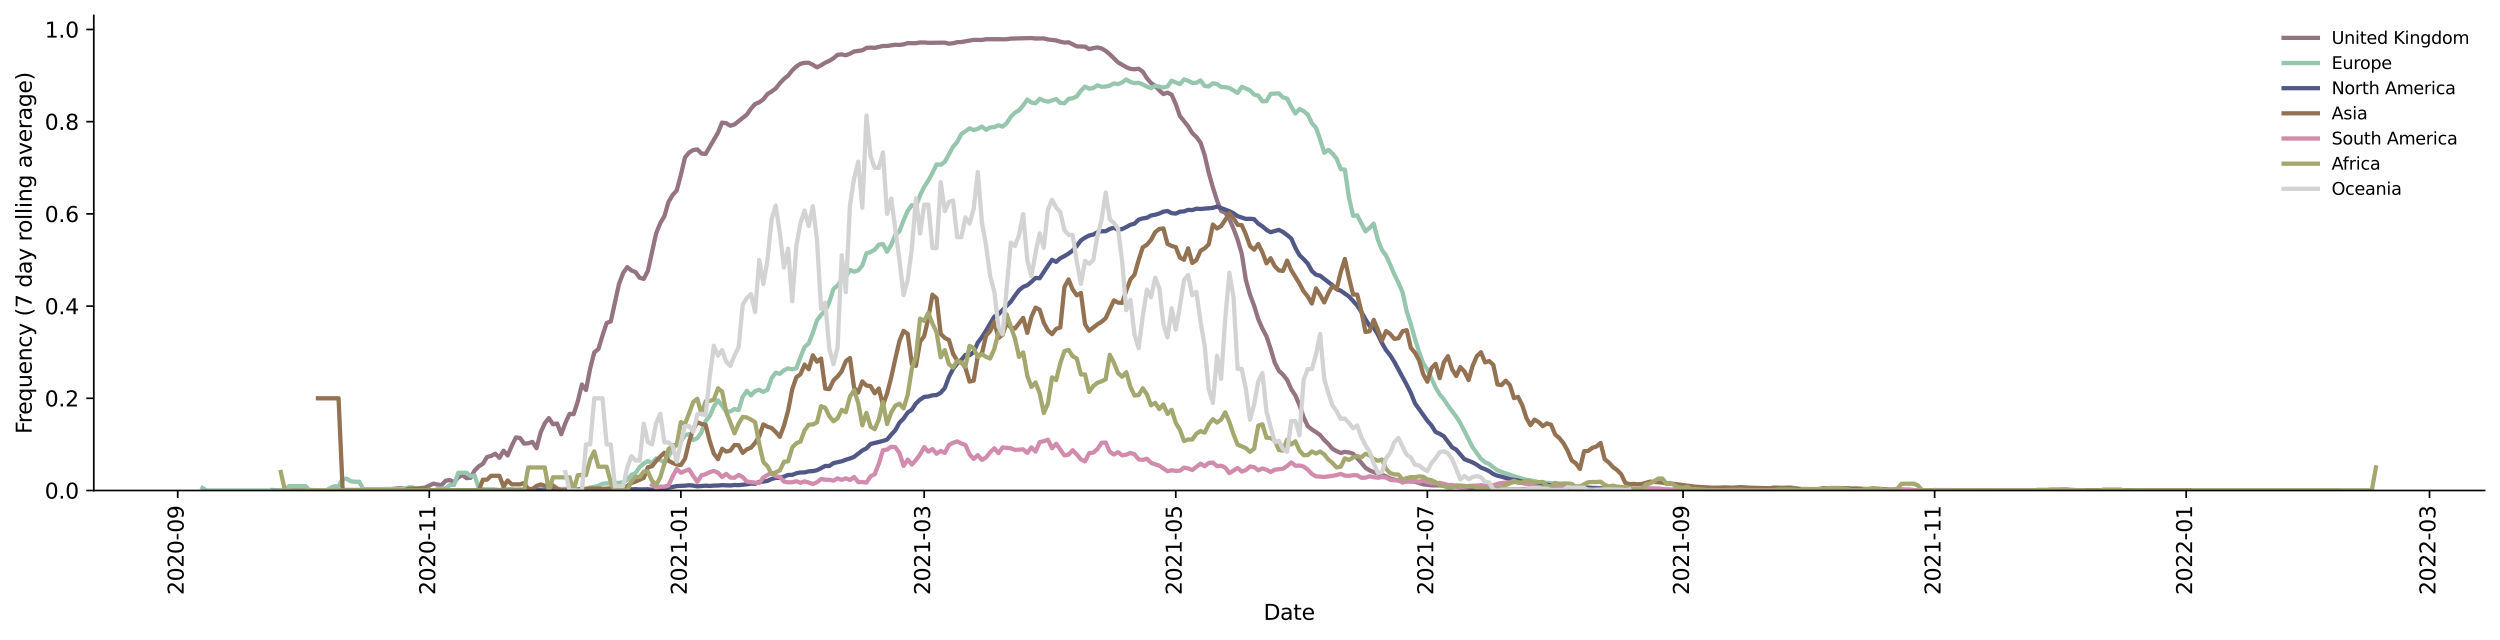 <?xml version="1.0" encoding="utf-8" standalone="no"?>
<!DOCTYPE svg PUBLIC "-//W3C//DTD SVG 1.1//EN"
  "http://www.w3.org/Graphics/SVG/1.1/DTD/svg11.dtd">
<svg xmlns:xlink="http://www.w3.org/1999/xlink" width="1166.981pt" height="298.621pt" viewBox="0 0 1166.981 298.621" xmlns="http://www.w3.org/2000/svg" version="1.1">
 <defs>
  <style type="text/css">*{stroke-linejoin: round; stroke-linecap: butt}</style>
 </defs>
 <g id="figure_1">
  <g id="patch_1">
   <path d="M 0 298.621 
L 1166.981 298.621 
L 1166.981 0 
L 0 0 
z
" style="fill: #ffffff"/>
  </g>
  <g id="axes_1">
   <g id="patch_2">
    <path d="M 43.781 228.96 
L 1159.781 228.96 
L 1159.781 7.2 
L 43.781 7.2 
z
" style="fill: #ffffff"/>
   </g>
   <g id="matplotlib.axis_1">
    <g id="xtick_1">
     <g id="line2d_1">
      <defs>
       <path id="m3d2bb975e7" d="M 0 0 
L 0 3.5 
" style="stroke: #000000; stroke-width: 0.8"/>
      </defs>
      <g>
       <use xlink:href="#m3d2bb975e7" x="82.958" y="228.96" style="stroke: #000000; stroke-width: 0.8"/>
      </g>
     </g>
     <g id="text_1">
      <!-- 2020-09 -->
      <g transform="translate(85.717 277.743)rotate(-90)scale(0.1 -0.1)">
       <defs>
        <path id="DejaVuSans-32" d="M 1228 531 
L 3431 531 
L 3431 0 
L 469 0 
L 469 531 
Q 828 903 1448 1529 
Q 2069 2156 2228 2338 
Q 2531 2678 2651 2914 
Q 2772 3150 2772 3378 
Q 2772 3750 2511 3984 
Q 2250 4219 1831 4219 
Q 1534 4219 1204 4116 
Q 875 4013 500 3803 
L 500 4441 
Q 881 4594 1212 4672 
Q 1544 4750 1819 4750 
Q 2544 4750 2975 4387 
Q 3406 4025 3406 3419 
Q 3406 3131 3298 2873 
Q 3191 2616 2906 2266 
Q 2828 2175 2409 1742 
Q 1991 1309 1228 531 
z
" transform="scale(0.016)"/>
        <path id="DejaVuSans-30" d="M 2034 4250 
Q 1547 4250 1301 3770 
Q 1056 3291 1056 2328 
Q 1056 1369 1301 889 
Q 1547 409 2034 409 
Q 2525 409 2770 889 
Q 3016 1369 3016 2328 
Q 3016 3291 2770 3770 
Q 2525 4250 2034 4250 
z
M 2034 4750 
Q 2819 4750 3233 4129 
Q 3647 3509 3647 2328 
Q 3647 1150 3233 529 
Q 2819 -91 2034 -91 
Q 1250 -91 836 529 
Q 422 1150 422 2328 
Q 422 3509 836 4129 
Q 1250 4750 2034 4750 
z
" transform="scale(0.016)"/>
        <path id="DejaVuSans-2d" d="M 313 2009 
L 1997 2009 
L 1997 1497 
L 313 1497 
L 313 2009 
z
" transform="scale(0.016)"/>
        <path id="DejaVuSans-39" d="M 703 97 
L 703 672 
Q 941 559 1184 500 
Q 1428 441 1663 441 
Q 2288 441 2617 861 
Q 2947 1281 2994 2138 
Q 2813 1869 2534 1725 
Q 2256 1581 1919 1581 
Q 1219 1581 811 2004 
Q 403 2428 403 3163 
Q 403 3881 828 4315 
Q 1253 4750 1959 4750 
Q 2769 4750 3195 4129 
Q 3622 3509 3622 2328 
Q 3622 1225 3098 567 
Q 2575 -91 1691 -91 
Q 1453 -91 1209 -44 
Q 966 3 703 97 
z
M 1959 2075 
Q 2384 2075 2632 2365 
Q 2881 2656 2881 3163 
Q 2881 3666 2632 3958 
Q 2384 4250 1959 4250 
Q 1534 4250 1286 3958 
Q 1038 3666 1038 3163 
Q 1038 2656 1286 2365 
Q 1534 2075 1959 2075 
z
" transform="scale(0.016)"/>
       </defs>
       <use xlink:href="#DejaVuSans-32"/>
       <use xlink:href="#DejaVuSans-30" x="63.623"/>
       <use xlink:href="#DejaVuSans-32" x="127.246"/>
       <use xlink:href="#DejaVuSans-30" x="190.869"/>
       <use xlink:href="#DejaVuSans-2d" x="254.492"/>
       <use xlink:href="#DejaVuSans-30" x="290.576"/>
       <use xlink:href="#DejaVuSans-39" x="354.199"/>
      </g>
     </g>
    </g>
    <g id="xtick_2">
     <g id="line2d_2">
      <g>
       <use xlink:href="#m3d2bb975e7" x="200.391" y="228.96" style="stroke: #000000; stroke-width: 0.8"/>
      </g>
     </g>
     <g id="text_2">
      <!-- 2020-11 -->
      <g transform="translate(203.15 277.743)rotate(-90)scale(0.1 -0.1)">
       <defs>
        <path id="DejaVuSans-31" d="M 794 531 
L 1825 531 
L 1825 4091 
L 703 3866 
L 703 4441 
L 1819 4666 
L 2450 4666 
L 2450 531 
L 3481 531 
L 3481 0 
L 794 0 
L 794 531 
z
" transform="scale(0.016)"/>
       </defs>
       <use xlink:href="#DejaVuSans-32"/>
       <use xlink:href="#DejaVuSans-30" x="63.623"/>
       <use xlink:href="#DejaVuSans-32" x="127.246"/>
       <use xlink:href="#DejaVuSans-30" x="190.869"/>
       <use xlink:href="#DejaVuSans-2d" x="254.492"/>
       <use xlink:href="#DejaVuSans-31" x="290.576"/>
       <use xlink:href="#DejaVuSans-31" x="354.199"/>
      </g>
     </g>
    </g>
    <g id="xtick_3">
     <g id="line2d_3">
      <g>
       <use xlink:href="#m3d2bb975e7" x="317.824" y="228.96" style="stroke: #000000; stroke-width: 0.8"/>
      </g>
     </g>
     <g id="text_3">
      <!-- 2021-01 -->
      <g transform="translate(320.583 277.743)rotate(-90)scale(0.1 -0.1)">
       <use xlink:href="#DejaVuSans-32"/>
       <use xlink:href="#DejaVuSans-30" x="63.623"/>
       <use xlink:href="#DejaVuSans-32" x="127.246"/>
       <use xlink:href="#DejaVuSans-31" x="190.869"/>
       <use xlink:href="#DejaVuSans-2d" x="254.492"/>
       <use xlink:href="#DejaVuSans-30" x="290.576"/>
       <use xlink:href="#DejaVuSans-31" x="354.199"/>
      </g>
     </g>
    </g>
    <g id="xtick_4">
     <g id="line2d_4">
      <g>
       <use xlink:href="#m3d2bb975e7" x="431.407" y="228.96" style="stroke: #000000; stroke-width: 0.8"/>
      </g>
     </g>
     <g id="text_4">
      <!-- 2021-03 -->
      <g transform="translate(434.166 277.743)rotate(-90)scale(0.1 -0.1)">
       <defs>
        <path id="DejaVuSans-33" d="M 2597 2516 
Q 3050 2419 3304 2112 
Q 3559 1806 3559 1356 
Q 3559 666 3084 287 
Q 2609 -91 1734 -91 
Q 1441 -91 1130 -33 
Q 819 25 488 141 
L 488 750 
Q 750 597 1062 519 
Q 1375 441 1716 441 
Q 2309 441 2620 675 
Q 2931 909 2931 1356 
Q 2931 1769 2642 2001 
Q 2353 2234 1838 2234 
L 1294 2234 
L 1294 2753 
L 1863 2753 
Q 2328 2753 2575 2939 
Q 2822 3125 2822 3475 
Q 2822 3834 2567 4026 
Q 2313 4219 1838 4219 
Q 1578 4219 1281 4162 
Q 984 4106 628 3988 
L 628 4550 
Q 988 4650 1302 4700 
Q 1616 4750 1894 4750 
Q 2613 4750 3031 4423 
Q 3450 4097 3450 3541 
Q 3450 3153 3228 2886 
Q 3006 2619 2597 2516 
z
" transform="scale(0.016)"/>
       </defs>
       <use xlink:href="#DejaVuSans-32"/>
       <use xlink:href="#DejaVuSans-30" x="63.623"/>
       <use xlink:href="#DejaVuSans-32" x="127.246"/>
       <use xlink:href="#DejaVuSans-31" x="190.869"/>
       <use xlink:href="#DejaVuSans-2d" x="254.492"/>
       <use xlink:href="#DejaVuSans-30" x="290.576"/>
       <use xlink:href="#DejaVuSans-33" x="354.199"/>
      </g>
     </g>
    </g>
    <g id="xtick_5">
     <g id="line2d_5">
      <g>
       <use xlink:href="#m3d2bb975e7" x="548.84" y="228.96" style="stroke: #000000; stroke-width: 0.8"/>
      </g>
     </g>
     <g id="text_5">
      <!-- 2021-05 -->
      <g transform="translate(551.599 277.743)rotate(-90)scale(0.1 -0.1)">
       <defs>
        <path id="DejaVuSans-35" d="M 691 4666 
L 3169 4666 
L 3169 4134 
L 1269 4134 
L 1269 2991 
Q 1406 3038 1543 3061 
Q 1681 3084 1819 3084 
Q 2600 3084 3056 2656 
Q 3513 2228 3513 1497 
Q 3513 744 3044 326 
Q 2575 -91 1722 -91 
Q 1428 -91 1123 -41 
Q 819 9 494 109 
L 494 744 
Q 775 591 1075 516 
Q 1375 441 1709 441 
Q 2250 441 2565 725 
Q 2881 1009 2881 1497 
Q 2881 1984 2565 2268 
Q 2250 2553 1709 2553 
Q 1456 2553 1204 2497 
Q 953 2441 691 2322 
L 691 4666 
z
" transform="scale(0.016)"/>
       </defs>
       <use xlink:href="#DejaVuSans-32"/>
       <use xlink:href="#DejaVuSans-30" x="63.623"/>
       <use xlink:href="#DejaVuSans-32" x="127.246"/>
       <use xlink:href="#DejaVuSans-31" x="190.869"/>
       <use xlink:href="#DejaVuSans-2d" x="254.492"/>
       <use xlink:href="#DejaVuSans-30" x="290.576"/>
       <use xlink:href="#DejaVuSans-35" x="354.199"/>
      </g>
     </g>
    </g>
    <g id="xtick_6">
     <g id="line2d_6">
      <g>
       <use xlink:href="#m3d2bb975e7" x="666.273" y="228.96" style="stroke: #000000; stroke-width: 0.8"/>
      </g>
     </g>
     <g id="text_6">
      <!-- 2021-07 -->
      <g transform="translate(669.033 277.743)rotate(-90)scale(0.1 -0.1)">
       <defs>
        <path id="DejaVuSans-37" d="M 525 4666 
L 3525 4666 
L 3525 4397 
L 1831 0 
L 1172 0 
L 2766 4134 
L 525 4134 
L 525 4666 
z
" transform="scale(0.016)"/>
       </defs>
       <use xlink:href="#DejaVuSans-32"/>
       <use xlink:href="#DejaVuSans-30" x="63.623"/>
       <use xlink:href="#DejaVuSans-32" x="127.246"/>
       <use xlink:href="#DejaVuSans-31" x="190.869"/>
       <use xlink:href="#DejaVuSans-2d" x="254.492"/>
       <use xlink:href="#DejaVuSans-30" x="290.576"/>
       <use xlink:href="#DejaVuSans-37" x="354.199"/>
      </g>
     </g>
    </g>
    <g id="xtick_7">
     <g id="line2d_7">
      <g>
       <use xlink:href="#m3d2bb975e7" x="785.632" y="228.96" style="stroke: #000000; stroke-width: 0.8"/>
      </g>
     </g>
     <g id="text_7">
      <!-- 2021-09 -->
      <g transform="translate(788.391 277.743)rotate(-90)scale(0.1 -0.1)">
       <use xlink:href="#DejaVuSans-32"/>
       <use xlink:href="#DejaVuSans-30" x="63.623"/>
       <use xlink:href="#DejaVuSans-32" x="127.246"/>
       <use xlink:href="#DejaVuSans-31" x="190.869"/>
       <use xlink:href="#DejaVuSans-2d" x="254.492"/>
       <use xlink:href="#DejaVuSans-30" x="290.576"/>
       <use xlink:href="#DejaVuSans-39" x="354.199"/>
      </g>
     </g>
    </g>
    <g id="xtick_8">
     <g id="line2d_8">
      <g>
       <use xlink:href="#m3d2bb975e7" x="903.065" y="228.96" style="stroke: #000000; stroke-width: 0.8"/>
      </g>
     </g>
     <g id="text_8">
      <!-- 2021-11 -->
      <g transform="translate(905.824 277.743)rotate(-90)scale(0.1 -0.1)">
       <use xlink:href="#DejaVuSans-32"/>
       <use xlink:href="#DejaVuSans-30" x="63.623"/>
       <use xlink:href="#DejaVuSans-32" x="127.246"/>
       <use xlink:href="#DejaVuSans-31" x="190.869"/>
       <use xlink:href="#DejaVuSans-2d" x="254.492"/>
       <use xlink:href="#DejaVuSans-31" x="290.576"/>
       <use xlink:href="#DejaVuSans-31" x="354.199"/>
      </g>
     </g>
    </g>
    <g id="xtick_9">
     <g id="line2d_9">
      <g>
       <use xlink:href="#m3d2bb975e7" x="1020.498" y="228.96" style="stroke: #000000; stroke-width: 0.8"/>
      </g>
     </g>
     <g id="text_9">
      <!-- 2022-01 -->
      <g transform="translate(1023.257 277.743)rotate(-90)scale(0.1 -0.1)">
       <use xlink:href="#DejaVuSans-32"/>
       <use xlink:href="#DejaVuSans-30" x="63.623"/>
       <use xlink:href="#DejaVuSans-32" x="127.246"/>
       <use xlink:href="#DejaVuSans-32" x="190.869"/>
       <use xlink:href="#DejaVuSans-2d" x="254.492"/>
       <use xlink:href="#DejaVuSans-30" x="290.576"/>
       <use xlink:href="#DejaVuSans-31" x="354.199"/>
      </g>
     </g>
    </g>
    <g id="xtick_10">
     <g id="line2d_10">
      <g>
       <use xlink:href="#m3d2bb975e7" x="1134.081" y="228.96" style="stroke: #000000; stroke-width: 0.8"/>
      </g>
     </g>
     <g id="text_10">
      <!-- 2022-03 -->
      <g transform="translate(1136.84 277.743)rotate(-90)scale(0.1 -0.1)">
       <use xlink:href="#DejaVuSans-32"/>
       <use xlink:href="#DejaVuSans-30" x="63.623"/>
       <use xlink:href="#DejaVuSans-32" x="127.246"/>
       <use xlink:href="#DejaVuSans-32" x="190.869"/>
       <use xlink:href="#DejaVuSans-2d" x="254.492"/>
       <use xlink:href="#DejaVuSans-30" x="290.576"/>
       <use xlink:href="#DejaVuSans-33" x="354.199"/>
      </g>
     </g>
    </g>
    <g id="text_11">
     <!-- Date -->
     <g transform="translate(589.83 289.341)scale(0.1 -0.1)">
      <defs>
       <path id="DejaVuSans-44" d="M 1259 4147 
L 1259 519 
L 2022 519 
Q 2988 519 3436 956 
Q 3884 1394 3884 2338 
Q 3884 3275 3436 3711 
Q 2988 4147 2022 4147 
L 1259 4147 
z
M 628 4666 
L 1925 4666 
Q 3281 4666 3915 4102 
Q 4550 3538 4550 2338 
Q 4550 1131 3912 565 
Q 3275 0 1925 0 
L 628 0 
L 628 4666 
z
" transform="scale(0.016)"/>
       <path id="DejaVuSans-61" d="M 2194 1759 
Q 1497 1759 1228 1600 
Q 959 1441 959 1056 
Q 959 750 1161 570 
Q 1363 391 1709 391 
Q 2188 391 2477 730 
Q 2766 1069 2766 1631 
L 2766 1759 
L 2194 1759 
z
M 3341 1997 
L 3341 0 
L 2766 0 
L 2766 531 
Q 2569 213 2275 61 
Q 1981 -91 1556 -91 
Q 1019 -91 701 211 
Q 384 513 384 1019 
Q 384 1609 779 1909 
Q 1175 2209 1959 2209 
L 2766 2209 
L 2766 2266 
Q 2766 2663 2505 2880 
Q 2244 3097 1772 3097 
Q 1472 3097 1187 3025 
Q 903 2953 641 2809 
L 641 3341 
Q 956 3463 1253 3523 
Q 1550 3584 1831 3584 
Q 2591 3584 2966 3190 
Q 3341 2797 3341 1997 
z
" transform="scale(0.016)"/>
       <path id="DejaVuSans-74" d="M 1172 4494 
L 1172 3500 
L 2356 3500 
L 2356 3053 
L 1172 3053 
L 1172 1153 
Q 1172 725 1289 603 
Q 1406 481 1766 481 
L 2356 481 
L 2356 0 
L 1766 0 
Q 1100 0 847 248 
Q 594 497 594 1153 
L 594 3053 
L 172 3053 
L 172 3500 
L 594 3500 
L 594 4494 
L 1172 4494 
z
" transform="scale(0.016)"/>
       <path id="DejaVuSans-65" d="M 3597 1894 
L 3597 1613 
L 953 1613 
Q 991 1019 1311 708 
Q 1631 397 2203 397 
Q 2534 397 2845 478 
Q 3156 559 3463 722 
L 3463 178 
Q 3153 47 2828 -22 
Q 2503 -91 2169 -91 
Q 1331 -91 842 396 
Q 353 884 353 1716 
Q 353 2575 817 3079 
Q 1281 3584 2069 3584 
Q 2775 3584 3186 3129 
Q 3597 2675 3597 1894 
z
M 3022 2063 
Q 3016 2534 2758 2815 
Q 2500 3097 2075 3097 
Q 1594 3097 1305 2825 
Q 1016 2553 972 2059 
L 3022 2063 
z
" transform="scale(0.016)"/>
      </defs>
      <use xlink:href="#DejaVuSans-44"/>
      <use xlink:href="#DejaVuSans-61" x="77.002"/>
      <use xlink:href="#DejaVuSans-74" x="138.281"/>
      <use xlink:href="#DejaVuSans-65" x="177.49"/>
     </g>
    </g>
   </g>
   <g id="matplotlib.axis_2">
    <g id="ytick_1">
     <g id="line2d_11">
      <defs>
       <path id="me1b3d7db5b" d="M 0 0 
L -3.5 0 
" style="stroke: #000000; stroke-width: 0.8"/>
      </defs>
      <g>
       <use xlink:href="#me1b3d7db5b" x="43.781" y="228.96" style="stroke: #000000; stroke-width: 0.8"/>
      </g>
     </g>
     <g id="text_12">
      <!-- 0.0 -->
      <g transform="translate(20.878 232.759)scale(0.1 -0.1)">
       <defs>
        <path id="DejaVuSans-2e" d="M 684 794 
L 1344 794 
L 1344 0 
L 684 0 
L 684 794 
z
" transform="scale(0.016)"/>
       </defs>
       <use xlink:href="#DejaVuSans-30"/>
       <use xlink:href="#DejaVuSans-2e" x="63.623"/>
       <use xlink:href="#DejaVuSans-30" x="95.41"/>
      </g>
     </g>
    </g>
    <g id="ytick_2">
     <g id="line2d_12">
      <g>
       <use xlink:href="#me1b3d7db5b" x="43.781" y="185.92" style="stroke: #000000; stroke-width: 0.8"/>
      </g>
     </g>
     <g id="text_13">
      <!-- 0.2 -->
      <g transform="translate(20.878 189.72)scale(0.1 -0.1)">
       <use xlink:href="#DejaVuSans-30"/>
       <use xlink:href="#DejaVuSans-2e" x="63.623"/>
       <use xlink:href="#DejaVuSans-32" x="95.41"/>
      </g>
     </g>
    </g>
    <g id="ytick_3">
     <g id="line2d_13">
      <g>
       <use xlink:href="#me1b3d7db5b" x="43.781" y="142.881" style="stroke: #000000; stroke-width: 0.8"/>
      </g>
     </g>
     <g id="text_14">
      <!-- 0.4 -->
      <g transform="translate(20.878 146.68)scale(0.1 -0.1)">
       <defs>
        <path id="DejaVuSans-34" d="M 2419 4116 
L 825 1625 
L 2419 1625 
L 2419 4116 
z
M 2253 4666 
L 3047 4666 
L 3047 1625 
L 3713 1625 
L 3713 1100 
L 3047 1100 
L 3047 0 
L 2419 0 
L 2419 1100 
L 313 1100 
L 313 1709 
L 2253 4666 
z
" transform="scale(0.016)"/>
       </defs>
       <use xlink:href="#DejaVuSans-30"/>
       <use xlink:href="#DejaVuSans-2e" x="63.623"/>
       <use xlink:href="#DejaVuSans-34" x="95.41"/>
      </g>
     </g>
    </g>
    <g id="ytick_4">
     <g id="line2d_14">
      <g>
       <use xlink:href="#me1b3d7db5b" x="43.781" y="99.841" style="stroke: #000000; stroke-width: 0.8"/>
      </g>
     </g>
     <g id="text_15">
      <!-- 0.6 -->
      <g transform="translate(20.878 103.64)scale(0.1 -0.1)">
       <defs>
        <path id="DejaVuSans-36" d="M 2113 2584 
Q 1688 2584 1439 2293 
Q 1191 2003 1191 1497 
Q 1191 994 1439 701 
Q 1688 409 2113 409 
Q 2538 409 2786 701 
Q 3034 994 3034 1497 
Q 3034 2003 2786 2293 
Q 2538 2584 2113 2584 
z
M 3366 4563 
L 3366 3988 
Q 3128 4100 2886 4159 
Q 2644 4219 2406 4219 
Q 1781 4219 1451 3797 
Q 1122 3375 1075 2522 
Q 1259 2794 1537 2939 
Q 1816 3084 2150 3084 
Q 2853 3084 3261 2657 
Q 3669 2231 3669 1497 
Q 3669 778 3244 343 
Q 2819 -91 2113 -91 
Q 1303 -91 875 529 
Q 447 1150 447 2328 
Q 447 3434 972 4092 
Q 1497 4750 2381 4750 
Q 2619 4750 2861 4703 
Q 3103 4656 3366 4563 
z
" transform="scale(0.016)"/>
       </defs>
       <use xlink:href="#DejaVuSans-30"/>
       <use xlink:href="#DejaVuSans-2e" x="63.623"/>
       <use xlink:href="#DejaVuSans-36" x="95.41"/>
      </g>
     </g>
    </g>
    <g id="ytick_5">
     <g id="line2d_15">
      <g>
       <use xlink:href="#me1b3d7db5b" x="43.781" y="56.801" style="stroke: #000000; stroke-width: 0.8"/>
      </g>
     </g>
     <g id="text_16">
      <!-- 0.8 -->
      <g transform="translate(20.878 60.6)scale(0.1 -0.1)">
       <defs>
        <path id="DejaVuSans-38" d="M 2034 2216 
Q 1584 2216 1326 1975 
Q 1069 1734 1069 1313 
Q 1069 891 1326 650 
Q 1584 409 2034 409 
Q 2484 409 2743 651 
Q 3003 894 3003 1313 
Q 3003 1734 2745 1975 
Q 2488 2216 2034 2216 
z
M 1403 2484 
Q 997 2584 770 2862 
Q 544 3141 544 3541 
Q 544 4100 942 4425 
Q 1341 4750 2034 4750 
Q 2731 4750 3128 4425 
Q 3525 4100 3525 3541 
Q 3525 3141 3298 2862 
Q 3072 2584 2669 2484 
Q 3125 2378 3379 2068 
Q 3634 1759 3634 1313 
Q 3634 634 3220 271 
Q 2806 -91 2034 -91 
Q 1263 -91 848 271 
Q 434 634 434 1313 
Q 434 1759 690 2068 
Q 947 2378 1403 2484 
z
M 1172 3481 
Q 1172 3119 1398 2916 
Q 1625 2713 2034 2713 
Q 2441 2713 2670 2916 
Q 2900 3119 2900 3481 
Q 2900 3844 2670 4047 
Q 2441 4250 2034 4250 
Q 1625 4250 1398 4047 
Q 1172 3844 1172 3481 
z
" transform="scale(0.016)"/>
       </defs>
       <use xlink:href="#DejaVuSans-30"/>
       <use xlink:href="#DejaVuSans-2e" x="63.623"/>
       <use xlink:href="#DejaVuSans-38" x="95.41"/>
      </g>
     </g>
    </g>
    <g id="ytick_6">
     <g id="line2d_16">
      <g>
       <use xlink:href="#me1b3d7db5b" x="43.781" y="13.761" style="stroke: #000000; stroke-width: 0.8"/>
      </g>
     </g>
     <g id="text_17">
      <!-- 1.0 -->
      <g transform="translate(20.878 17.561)scale(0.1 -0.1)">
       <use xlink:href="#DejaVuSans-31"/>
       <use xlink:href="#DejaVuSans-2e" x="63.623"/>
       <use xlink:href="#DejaVuSans-30" x="95.41"/>
      </g>
     </g>
    </g>
    <g id="text_18">
     <!-- Frequency (7 day rolling average) -->
     <g transform="translate(14.798 202.529)rotate(-90)scale(0.1 -0.1)">
      <defs>
       <path id="DejaVuSans-46" d="M 628 4666 
L 3309 4666 
L 3309 4134 
L 1259 4134 
L 1259 2759 
L 3109 2759 
L 3109 2228 
L 1259 2228 
L 1259 0 
L 628 0 
L 628 4666 
z
" transform="scale(0.016)"/>
       <path id="DejaVuSans-72" d="M 2631 2963 
Q 2534 3019 2420 3045 
Q 2306 3072 2169 3072 
Q 1681 3072 1420 2755 
Q 1159 2438 1159 1844 
L 1159 0 
L 581 0 
L 581 3500 
L 1159 3500 
L 1159 2956 
Q 1341 3275 1631 3429 
Q 1922 3584 2338 3584 
Q 2397 3584 2469 3576 
Q 2541 3569 2628 3553 
L 2631 2963 
z
" transform="scale(0.016)"/>
       <path id="DejaVuSans-71" d="M 947 1747 
Q 947 1113 1208 752 
Q 1469 391 1925 391 
Q 2381 391 2643 752 
Q 2906 1113 2906 1747 
Q 2906 2381 2643 2742 
Q 2381 3103 1925 3103 
Q 1469 3103 1208 2742 
Q 947 2381 947 1747 
z
M 2906 525 
Q 2725 213 2448 61 
Q 2172 -91 1784 -91 
Q 1150 -91 751 415 
Q 353 922 353 1747 
Q 353 2572 751 3078 
Q 1150 3584 1784 3584 
Q 2172 3584 2448 3432 
Q 2725 3281 2906 2969 
L 2906 3500 
L 3481 3500 
L 3481 -1331 
L 2906 -1331 
L 2906 525 
z
" transform="scale(0.016)"/>
       <path id="DejaVuSans-75" d="M 544 1381 
L 544 3500 
L 1119 3500 
L 1119 1403 
Q 1119 906 1312 657 
Q 1506 409 1894 409 
Q 2359 409 2629 706 
Q 2900 1003 2900 1516 
L 2900 3500 
L 3475 3500 
L 3475 0 
L 2900 0 
L 2900 538 
Q 2691 219 2414 64 
Q 2138 -91 1772 -91 
Q 1169 -91 856 284 
Q 544 659 544 1381 
z
M 1991 3584 
L 1991 3584 
z
" transform="scale(0.016)"/>
       <path id="DejaVuSans-6e" d="M 3513 2113 
L 3513 0 
L 2938 0 
L 2938 2094 
Q 2938 2591 2744 2837 
Q 2550 3084 2163 3084 
Q 1697 3084 1428 2787 
Q 1159 2491 1159 1978 
L 1159 0 
L 581 0 
L 581 3500 
L 1159 3500 
L 1159 2956 
Q 1366 3272 1645 3428 
Q 1925 3584 2291 3584 
Q 2894 3584 3203 3211 
Q 3513 2838 3513 2113 
z
" transform="scale(0.016)"/>
       <path id="DejaVuSans-63" d="M 3122 3366 
L 3122 2828 
Q 2878 2963 2633 3030 
Q 2388 3097 2138 3097 
Q 1578 3097 1268 2742 
Q 959 2388 959 1747 
Q 959 1106 1268 751 
Q 1578 397 2138 397 
Q 2388 397 2633 464 
Q 2878 531 3122 666 
L 3122 134 
Q 2881 22 2623 -34 
Q 2366 -91 2075 -91 
Q 1284 -91 818 406 
Q 353 903 353 1747 
Q 353 2603 823 3093 
Q 1294 3584 2113 3584 
Q 2378 3584 2631 3529 
Q 2884 3475 3122 3366 
z
" transform="scale(0.016)"/>
       <path id="DejaVuSans-79" d="M 2059 -325 
Q 1816 -950 1584 -1140 
Q 1353 -1331 966 -1331 
L 506 -1331 
L 506 -850 
L 844 -850 
Q 1081 -850 1212 -737 
Q 1344 -625 1503 -206 
L 1606 56 
L 191 3500 
L 800 3500 
L 1894 763 
L 2988 3500 
L 3597 3500 
L 2059 -325 
z
" transform="scale(0.016)"/>
       <path id="DejaVuSans-20" transform="scale(0.016)"/>
       <path id="DejaVuSans-28" d="M 1984 4856 
Q 1566 4138 1362 3434 
Q 1159 2731 1159 2009 
Q 1159 1288 1364 580 
Q 1569 -128 1984 -844 
L 1484 -844 
Q 1016 -109 783 600 
Q 550 1309 550 2009 
Q 550 2706 781 3412 
Q 1013 4119 1484 4856 
L 1984 4856 
z
" transform="scale(0.016)"/>
       <path id="DejaVuSans-64" d="M 2906 2969 
L 2906 4863 
L 3481 4863 
L 3481 0 
L 2906 0 
L 2906 525 
Q 2725 213 2448 61 
Q 2172 -91 1784 -91 
Q 1150 -91 751 415 
Q 353 922 353 1747 
Q 353 2572 751 3078 
Q 1150 3584 1784 3584 
Q 2172 3584 2448 3432 
Q 2725 3281 2906 2969 
z
M 947 1747 
Q 947 1113 1208 752 
Q 1469 391 1925 391 
Q 2381 391 2643 752 
Q 2906 1113 2906 1747 
Q 2906 2381 2643 2742 
Q 2381 3103 1925 3103 
Q 1469 3103 1208 2742 
Q 947 2381 947 1747 
z
" transform="scale(0.016)"/>
       <path id="DejaVuSans-6f" d="M 1959 3097 
Q 1497 3097 1228 2736 
Q 959 2375 959 1747 
Q 959 1119 1226 758 
Q 1494 397 1959 397 
Q 2419 397 2687 759 
Q 2956 1122 2956 1747 
Q 2956 2369 2687 2733 
Q 2419 3097 1959 3097 
z
M 1959 3584 
Q 2709 3584 3137 3096 
Q 3566 2609 3566 1747 
Q 3566 888 3137 398 
Q 2709 -91 1959 -91 
Q 1206 -91 779 398 
Q 353 888 353 1747 
Q 353 2609 779 3096 
Q 1206 3584 1959 3584 
z
" transform="scale(0.016)"/>
       <path id="DejaVuSans-6c" d="M 603 4863 
L 1178 4863 
L 1178 0 
L 603 0 
L 603 4863 
z
" transform="scale(0.016)"/>
       <path id="DejaVuSans-69" d="M 603 3500 
L 1178 3500 
L 1178 0 
L 603 0 
L 603 3500 
z
M 603 4863 
L 1178 4863 
L 1178 4134 
L 603 4134 
L 603 4863 
z
" transform="scale(0.016)"/>
       <path id="DejaVuSans-67" d="M 2906 1791 
Q 2906 2416 2648 2759 
Q 2391 3103 1925 3103 
Q 1463 3103 1205 2759 
Q 947 2416 947 1791 
Q 947 1169 1205 825 
Q 1463 481 1925 481 
Q 2391 481 2648 825 
Q 2906 1169 2906 1791 
z
M 3481 434 
Q 3481 -459 3084 -895 
Q 2688 -1331 1869 -1331 
Q 1566 -1331 1297 -1286 
Q 1028 -1241 775 -1147 
L 775 -588 
Q 1028 -725 1275 -790 
Q 1522 -856 1778 -856 
Q 2344 -856 2625 -561 
Q 2906 -266 2906 331 
L 2906 616 
Q 2728 306 2450 153 
Q 2172 0 1784 0 
Q 1141 0 747 490 
Q 353 981 353 1791 
Q 353 2603 747 3093 
Q 1141 3584 1784 3584 
Q 2172 3584 2450 3431 
Q 2728 3278 2906 2969 
L 2906 3500 
L 3481 3500 
L 3481 434 
z
" transform="scale(0.016)"/>
       <path id="DejaVuSans-76" d="M 191 3500 
L 800 3500 
L 1894 563 
L 2988 3500 
L 3597 3500 
L 2284 0 
L 1503 0 
L 191 3500 
z
" transform="scale(0.016)"/>
       <path id="DejaVuSans-29" d="M 513 4856 
L 1013 4856 
Q 1481 4119 1714 3412 
Q 1947 2706 1947 2009 
Q 1947 1309 1714 600 
Q 1481 -109 1013 -844 
L 513 -844 
Q 928 -128 1133 580 
Q 1338 1288 1338 2009 
Q 1338 2731 1133 3434 
Q 928 4138 513 4856 
z
" transform="scale(0.016)"/>
      </defs>
      <use xlink:href="#DejaVuSans-46"/>
      <use xlink:href="#DejaVuSans-72" x="50.27"/>
      <use xlink:href="#DejaVuSans-65" x="89.133"/>
      <use xlink:href="#DejaVuSans-71" x="150.656"/>
      <use xlink:href="#DejaVuSans-75" x="214.133"/>
      <use xlink:href="#DejaVuSans-65" x="277.512"/>
      <use xlink:href="#DejaVuSans-6e" x="339.035"/>
      <use xlink:href="#DejaVuSans-63" x="402.414"/>
      <use xlink:href="#DejaVuSans-79" x="457.395"/>
      <use xlink:href="#DejaVuSans-20" x="516.574"/>
      <use xlink:href="#DejaVuSans-28" x="548.361"/>
      <use xlink:href="#DejaVuSans-37" x="587.375"/>
      <use xlink:href="#DejaVuSans-20" x="650.998"/>
      <use xlink:href="#DejaVuSans-64" x="682.785"/>
      <use xlink:href="#DejaVuSans-61" x="746.262"/>
      <use xlink:href="#DejaVuSans-79" x="807.541"/>
      <use xlink:href="#DejaVuSans-20" x="866.721"/>
      <use xlink:href="#DejaVuSans-72" x="898.508"/>
      <use xlink:href="#DejaVuSans-6f" x="937.371"/>
      <use xlink:href="#DejaVuSans-6c" x="998.553"/>
      <use xlink:href="#DejaVuSans-6c" x="1026.336"/>
      <use xlink:href="#DejaVuSans-69" x="1054.119"/>
      <use xlink:href="#DejaVuSans-6e" x="1081.902"/>
      <use xlink:href="#DejaVuSans-67" x="1145.281"/>
      <use xlink:href="#DejaVuSans-20" x="1208.758"/>
      <use xlink:href="#DejaVuSans-61" x="1240.545"/>
      <use xlink:href="#DejaVuSans-76" x="1301.824"/>
      <use xlink:href="#DejaVuSans-65" x="1361.004"/>
      <use xlink:href="#DejaVuSans-72" x="1422.527"/>
      <use xlink:href="#DejaVuSans-61" x="1463.641"/>
      <use xlink:href="#DejaVuSans-67" x="1524.92"/>
      <use xlink:href="#DejaVuSans-65" x="1588.396"/>
      <use xlink:href="#DejaVuSans-29" x="1649.92"/>
     </g>
    </g>
   </g>
   <g id="line2d_17">
    <path d="M 127.236 228.744 
L 131.086 228.882 
L 138.787 228.798 
L 146.487 228.769 
L 148.412 228.931 
L 154.188 228.911 
L 158.038 228.911 
L 159.963 228.718 
L 167.664 228.69 
L 169.589 228.884 
L 177.289 228.96 
L 179.214 228.695 
L 181.14 228.547 
L 184.99 227.999 
L 186.915 227.888 
L 192.69 228.566 
L 194.615 228.051 
L 198.466 227.587 
L 202.316 225.778 
L 204.241 226.204 
L 206.166 226.372 
L 208.091 224.363 
L 210.017 224.12 
L 211.942 224.985 
L 213.867 222.985 
L 215.792 221.695 
L 217.717 223.181 
L 219.642 223.059 
L 221.567 219.615 
L 223.492 217.688 
L 225.418 216.488 
L 227.343 213.322 
L 229.268 212.849 
L 231.193 211.778 
L 233.118 213.71 
L 235.043 210.391 
L 236.968 212.621 
L 238.894 208.083 
L 240.819 204.179 
L 242.744 204.476 
L 244.669 207.087 
L 246.594 206.905 
L 248.519 206.294 
L 250.444 209.202 
L 252.369 201.877 
L 254.295 197.578 
L 256.22 195.176 
L 258.145 198.056 
L 260.07 197.673 
L 261.995 202.706 
L 263.92 197.439 
L 265.845 193.219 
L 267.771 193.331 
L 269.696 187.387 
L 271.621 179.485 
L 273.546 182.05 
L 275.471 172.045 
L 277.396 164.491 
L 279.321 162.953 
L 281.246 156.593 
L 283.172 150.763 
L 285.097 150.055 
L 288.947 132.537 
L 290.872 127.462 
L 292.797 124.671 
L 294.722 126.247 
L 296.648 127.016 
L 298.573 129.644 
L 300.498 130.194 
L 302.423 126.43 
L 306.273 108.974 
L 308.198 104.176 
L 310.123 100.929 
L 312.049 94.266 
L 313.974 91.069 
L 315.899 88.883 
L 317.824 81.636 
L 319.749 73.479 
L 321.674 71.205 
L 323.599 70.019 
L 325.525 69.753 
L 327.45 71.665 
L 329.375 71.839 
L 335.15 61.907 
L 337.075 57.212 
L 339.001 57.502 
L 340.926 58.708 
L 342.851 58.075 
L 346.701 55.035 
L 348.626 53.484 
L 350.551 50.725 
L 352.476 48.554 
L 354.402 47.772 
L 356.327 46.375 
L 358.252 43.908 
L 360.177 42.717 
L 362.102 41.308 
L 364.027 38.855 
L 365.952 36.84 
L 367.878 35.303 
L 369.803 32.865 
L 371.728 31.031 
L 373.653 29.765 
L 375.578 29.312 
L 377.503 29.288 
L 379.428 30.251 
L 381.353 31.415 
L 383.279 30.465 
L 385.204 29.282 
L 387.129 28.421 
L 389.054 27.217 
L 390.979 25.603 
L 392.904 25.383 
L 394.829 25.81 
L 396.755 25.052 
L 398.68 24.029 
L 402.53 23.484 
L 404.455 22.392 
L 406.38 22.219 
L 408.305 22.327 
L 412.156 21.474 
L 414.081 21.454 
L 417.931 20.888 
L 419.856 20.979 
L 421.781 20.718 
L 423.706 20.14 
L 427.557 20.171 
L 429.482 19.81 
L 431.407 19.818 
L 433.332 19.989 
L 441.033 19.909 
L 442.958 20.382 
L 444.883 20.194 
L 446.808 19.685 
L 448.733 19.628 
L 452.583 18.943 
L 454.509 18.597 
L 458.359 18.659 
L 460.284 18.311 
L 469.91 18.319 
L 471.835 18.017 
L 481.46 17.76 
L 483.386 17.978 
L 487.236 17.93 
L 489.161 18.423 
L 493.011 18.86 
L 494.936 19.46 
L 496.861 19.888 
L 498.787 19.739 
L 502.637 21.636 
L 506.487 21.789 
L 508.412 22.931 
L 510.337 22.463 
L 512.263 22.147 
L 514.188 22.594 
L 516.113 23.751 
L 518.038 25.328 
L 521.888 29.111 
L 525.738 31.364 
L 527.664 32.149 
L 529.589 32.338 
L 531.514 32.085 
L 533.439 33.471 
L 535.364 36.487 
L 537.289 38.755 
L 539.214 40.026 
L 541.14 42.154 
L 543.065 43.918 
L 544.99 43.245 
L 546.915 44.195 
L 548.84 48.628 
L 550.765 54.148 
L 554.615 58.961 
L 556.541 62.122 
L 558.466 63.957 
L 560.391 66.542 
L 562.316 72.37 
L 564.241 80.705 
L 566.166 87.49 
L 568.091 93.605 
L 570.017 98.517 
L 571.942 99.315 
L 573.867 102.213 
L 575.792 106.751 
L 577.717 111.896 
L 579.642 118.459 
L 581.567 130.716 
L 583.492 137.602 
L 585.418 142.69 
L 587.343 148.973 
L 589.268 153.396 
L 591.193 157.021 
L 593.118 162.792 
L 595.043 169.332 
L 596.968 173.105 
L 598.894 174.88 
L 600.819 177.339 
L 602.744 181.626 
L 604.669 184.592 
L 606.594 189.136 
L 608.519 194.743 
L 610.444 198.901 
L 612.369 200.471 
L 614.295 201.697 
L 616.22 203.087 
L 618.145 205.415 
L 620.07 207.258 
L 621.995 209.485 
L 623.92 210.57 
L 625.845 211.446 
L 627.771 210.93 
L 629.696 211.195 
L 631.621 211.811 
L 635.471 216.025 
L 637.396 218.362 
L 639.321 219.571 
L 641.246 220.392 
L 643.172 221.072 
L 645.097 221.593 
L 647.022 222.386 
L 648.947 223.367 
L 650.872 223.87 
L 652.797 224.233 
L 654.722 224.318 
L 656.648 224.616 
L 660.498 224.838 
L 664.348 226.093 
L 668.198 226.562 
L 673.974 226.601 
L 675.899 226.757 
L 677.824 226.782 
L 679.749 227.152 
L 687.45 227.819 
L 689.375 227.828 
L 693.225 228.169 
L 695.15 228.184 
L 699.001 228.589 
L 712.476 228.47 
L 714.402 228.604 
L 716.327 228.347 
L 718.252 227.902 
L 720.177 227.85 
L 725.952 228.206 
L 727.878 228.729 
L 733.653 228.812 
L 799.107 228.914 
L 820.284 228.93 
L 827.984 228.907 
L 835.685 228.933 
L 860.712 228.921 
L 881.888 228.948 
L 1091.728 228.948 
L 1091.728 228.948 
" clip-path="url(#p2ca2017733)" style="fill: none; stroke: #947383; stroke-width: 2; stroke-linecap: square"/>
   </g>
   <g id="line2d_18">
    <path d="M 94.509 227.781 
L 96.434 228.96 
L 133.011 228.96 
L 134.936 226.91 
L 142.637 226.91 
L 144.562 228.96 
L 152.263 228.96 
L 154.188 227.764 
L 156.113 226.952 
L 158.038 226.952 
L 159.963 223.509 
L 161.888 223.509 
L 163.813 224.705 
L 165.738 224.874 
L 167.664 224.874 
L 169.589 228.318 
L 188.84 228.243 
L 190.765 227.525 
L 192.69 227.525 
L 194.615 228.243 
L 198.466 228.243 
L 200.391 228.96 
L 202.316 228.96 
L 204.241 228.298 
L 206.166 227.99 
L 208.091 227.99 
L 210.017 226.396 
L 211.942 226.396 
L 213.867 220.729 
L 217.717 220.631 
L 219.642 222.225 
L 221.567 221.961 
L 223.492 227.99 
L 225.418 228.396 
L 231.193 228.45 
L 233.118 228.75 
L 235.043 228.252 
L 238.894 228.294 
L 240.819 228.462 
L 242.744 228.392 
L 244.669 228.493 
L 246.594 228.132 
L 252.369 228.203 
L 256.22 228.529 
L 258.145 228.438 
L 260.07 228.208 
L 265.845 228.26 
L 269.696 228.418 
L 273.546 228.314 
L 275.471 227.519 
L 277.396 227.29 
L 279.321 226.776 
L 281.246 225.807 
L 283.172 225.644 
L 285.097 225.828 
L 287.022 225.472 
L 288.947 225.374 
L 290.872 225.155 
L 292.797 223.964 
L 294.722 221.652 
L 296.648 220.839 
L 298.573 217.972 
L 300.498 216.398 
L 302.423 215.23 
L 304.348 216.167 
L 306.273 214.005 
L 308.198 214.787 
L 310.123 215.856 
L 312.049 212.926 
L 313.974 209.724 
L 315.899 207.433 
L 317.824 206.09 
L 319.749 203.104 
L 321.674 202.647 
L 323.599 205.422 
L 325.525 204.497 
L 327.45 201.804 
L 329.375 196.493 
L 331.3 194.194 
L 333.225 189.799 
L 335.15 186.858 
L 337.075 189.399 
L 339.001 192.196 
L 340.926 192.011 
L 342.851 190.924 
L 344.776 191.444 
L 346.701 185.223 
L 348.626 182.447 
L 350.551 184.548 
L 352.476 182.576 
L 354.402 181.959 
L 356.327 182.936 
L 358.252 181.918 
L 360.177 176.529 
L 362.102 173.961 
L 364.027 174.491 
L 365.952 172.82 
L 367.878 171.964 
L 369.803 172.383 
L 371.728 171.948 
L 373.653 166.683 
L 375.578 161.945 
L 377.503 160.318 
L 379.428 155.43 
L 381.353 149.536 
L 383.279 146.986 
L 385.204 145.169 
L 387.129 140.918 
L 389.054 134.886 
L 390.979 133.263 
L 392.904 130.502 
L 394.829 129.236 
L 396.755 125.984 
L 398.68 126.842 
L 400.605 126.226 
L 402.53 123.942 
L 404.455 118.216 
L 406.38 117.636 
L 408.305 116.538 
L 410.23 114.229 
L 412.156 113.902 
L 414.081 117.513 
L 416.006 114.249 
L 417.931 109.59 
L 419.856 107.948 
L 421.781 102.851 
L 423.706 98.41 
L 425.632 95.723 
L 427.557 96.401 
L 429.482 91.143 
L 431.407 87.236 
L 433.332 84.219 
L 435.257 80.729 
L 437.182 76.72 
L 439.107 76.911 
L 441.033 75.535 
L 444.883 68.477 
L 446.808 66.299 
L 448.733 62.578 
L 452.583 59.943 
L 454.509 60.711 
L 456.434 60.15 
L 458.359 59.059 
L 460.284 60.588 
L 462.209 59.494 
L 464.134 59.321 
L 466.059 58.461 
L 467.984 59.116 
L 469.91 57.506 
L 471.835 54.519 
L 473.76 52.599 
L 475.685 51.502 
L 477.61 49.206 
L 479.535 46.475 
L 481.46 47.88 
L 483.386 48.207 
L 485.311 46.097 
L 487.236 47.011 
L 489.161 47.463 
L 493.011 46.233 
L 494.936 48.039 
L 496.861 48.205 
L 498.787 46.149 
L 500.712 45.848 
L 502.637 44.997 
L 504.562 42.324 
L 506.487 40.429 
L 508.412 41.38 
L 510.337 41.078 
L 512.263 39.814 
L 514.188 40.515 
L 516.113 40.422 
L 518.038 39.976 
L 519.963 38.942 
L 521.888 39.297 
L 523.813 38.471 
L 525.738 37.102 
L 527.664 38.276 
L 529.589 38.793 
L 531.514 38.65 
L 533.439 39.418 
L 535.364 40.407 
L 537.289 41.141 
L 539.214 40.029 
L 543.065 40.832 
L 544.99 40.358 
L 546.915 37.653 
L 548.84 38.517 
L 550.765 39.257 
L 552.69 37.065 
L 554.615 37.677 
L 556.541 38.715 
L 558.466 38.632 
L 560.391 37.53 
L 562.316 40.122 
L 564.241 40.379 
L 566.166 38.856 
L 568.091 39.263 
L 570.017 40.578 
L 571.942 40.709 
L 573.867 41.081 
L 577.717 43.366 
L 579.642 40.515 
L 583.492 42.177 
L 585.418 44.149 
L 587.343 44.629 
L 589.268 47.291 
L 591.193 47.229 
L 593.118 43.8 
L 596.968 43.599 
L 598.894 45.477 
L 600.819 46.027 
L 602.744 49.746 
L 604.669 53.004 
L 606.594 50.872 
L 608.519 51.867 
L 610.444 53.437 
L 612.369 57.496 
L 614.295 59.661 
L 616.22 64.987 
L 618.145 71.326 
L 620.07 69.943 
L 621.995 71.683 
L 623.92 74.071 
L 625.845 78.971 
L 627.771 79.183 
L 629.696 92.288 
L 631.621 100.738 
L 633.546 100.528 
L 637.396 108.005 
L 639.321 106.348 
L 641.246 104.398 
L 643.172 111.887 
L 645.097 116.686 
L 647.022 119.334 
L 648.947 123.554 
L 650.872 128.141 
L 652.797 132 
L 654.722 136.477 
L 656.648 145.416 
L 658.573 151.368 
L 660.498 158.191 
L 662.423 164.307 
L 664.348 169.628 
L 666.273 172.465 
L 670.123 180.851 
L 672.049 184.112 
L 673.974 186.401 
L 675.899 189.296 
L 677.824 191.974 
L 679.749 194.454 
L 681.674 197.543 
L 687.45 208.833 
L 691.3 214.202 
L 693.225 215.756 
L 695.15 216.623 
L 699.001 219.601 
L 706.701 222.278 
L 710.551 223.377 
L 712.476 223.998 
L 714.402 224.219 
L 716.327 224.579 
L 718.252 225.103 
L 720.177 225.136 
L 722.102 225.426 
L 724.027 225.497 
L 725.952 225.725 
L 727.878 225.764 
L 729.803 226.162 
L 733.653 226.714 
L 741.353 227.322 
L 743.279 227.641 
L 749.054 227.803 
L 760.605 228.484 
L 762.53 228.365 
L 776.006 228.635 
L 827.984 228.932 
L 841.46 228.832 
L 849.161 228.892 
L 856.861 228.92 
L 864.562 228.844 
L 868.412 228.905 
L 872.263 228.59 
L 878.038 228.606 
L 881.888 228.952 
L 1105.204 228.955 
L 1105.204 228.955 
" clip-path="url(#p2ca2017733)" style="fill: none; stroke: #96c6ad; stroke-width: 2; stroke-linecap: square"/>
   </g>
   <g id="line2d_19">
    <path d="M 194.615 228.568 
L 196.541 228.844 
L 202.316 228.844 
L 204.241 228.96 
L 221.567 228.781 
L 223.492 228.924 
L 240.819 228.822 
L 244.669 228.771 
L 246.594 228.727 
L 250.444 228.823 
L 256.22 228.96 
L 265.845 228.937 
L 273.546 228.96 
L 287.022 228.799 
L 288.947 228.638 
L 292.797 228.541 
L 296.648 228.334 
L 298.573 228.462 
L 302.423 228.394 
L 304.348 228.595 
L 306.273 228.253 
L 312.049 227.697 
L 315.899 226.891 
L 319.749 226.713 
L 321.674 226.502 
L 323.599 226.68 
L 325.525 227.02 
L 329.375 226.71 
L 331.3 226.84 
L 333.225 226.668 
L 335.15 226.643 
L 337.075 226.462 
L 340.926 226.621 
L 342.851 226.386 
L 344.776 226.475 
L 348.626 226.075 
L 350.551 225.711 
L 352.476 225.831 
L 354.402 224.989 
L 356.327 224.794 
L 358.252 224.473 
L 360.177 223.612 
L 362.102 223.07 
L 364.027 223.043 
L 365.952 222.5 
L 367.878 221.704 
L 369.803 221.668 
L 371.728 220.919 
L 373.653 220.538 
L 375.578 220.513 
L 377.503 220.031 
L 379.428 219.892 
L 381.353 219.509 
L 385.204 217.511 
L 387.129 217.511 
L 389.054 216.173 
L 392.904 215.324 
L 394.829 214.592 
L 396.755 214.014 
L 398.68 213.255 
L 402.53 210.273 
L 404.455 209.301 
L 406.38 207.253 
L 412.156 205.826 
L 414.081 205.193 
L 416.006 202.881 
L 417.931 200.813 
L 419.856 197.326 
L 421.781 195.383 
L 423.706 192.577 
L 425.632 191.27 
L 427.557 188.35 
L 429.482 186.525 
L 431.407 185.272 
L 433.332 185.091 
L 435.257 184.528 
L 437.182 184.415 
L 439.107 183.327 
L 441.033 181.094 
L 442.958 175.907 
L 444.883 172.197 
L 446.808 169.704 
L 448.733 167.998 
L 450.658 165.649 
L 452.583 165.822 
L 454.509 164.332 
L 456.434 159.914 
L 458.359 157.375 
L 460.284 154.297 
L 464.134 147.803 
L 466.059 146.747 
L 469.91 142.72 
L 471.835 140.851 
L 473.76 138.03 
L 475.685 135.467 
L 477.61 133.907 
L 479.535 133.145 
L 481.46 131.568 
L 483.386 129.743 
L 485.311 129.889 
L 489.161 124.008 
L 491.086 121.274 
L 493.011 122.249 
L 494.936 120.553 
L 496.861 119.557 
L 498.787 118.371 
L 500.712 116.938 
L 502.637 114.785 
L 504.562 112.22 
L 506.487 110.926 
L 508.412 109.933 
L 510.337 109.482 
L 512.263 108.378 
L 514.188 107.954 
L 516.113 107.924 
L 518.038 106.869 
L 519.963 106.305 
L 521.888 107.27 
L 523.813 106.906 
L 525.738 105.984 
L 527.664 104.918 
L 529.589 104.392 
L 531.514 102.514 
L 533.439 101.946 
L 535.364 101.659 
L 537.289 100.596 
L 539.214 100.245 
L 541.14 99.655 
L 543.065 98.8 
L 544.99 98.502 
L 546.915 99.489 
L 548.84 99.711 
L 550.765 98.803 
L 552.69 98.674 
L 554.615 97.958 
L 556.541 98.06 
L 558.466 97.415 
L 560.391 97.55 
L 564.241 97.222 
L 566.166 97.015 
L 568.091 96.424 
L 573.867 98.555 
L 575.792 99.57 
L 577.717 100.892 
L 581.567 102.189 
L 583.492 102.113 
L 585.418 102.307 
L 587.343 104.411 
L 589.268 105.63 
L 591.193 107.306 
L 593.118 108.381 
L 596.968 107.302 
L 598.894 108.285 
L 600.819 109.73 
L 602.744 111.342 
L 604.669 115.661 
L 606.594 119.132 
L 608.519 120.964 
L 610.444 123.027 
L 612.369 126.498 
L 614.295 128.234 
L 616.22 128.721 
L 621.995 133.156 
L 623.92 135.008 
L 625.845 135.7 
L 629.696 138.416 
L 633.546 142.645 
L 635.471 145.599 
L 637.396 149.027 
L 639.321 152.143 
L 641.246 152.962 
L 643.172 156.147 
L 645.097 160.125 
L 647.022 163.457 
L 648.947 165.867 
L 650.872 168.95 
L 656.648 179.626 
L 658.573 183.406 
L 660.498 188.255 
L 666.273 196.378 
L 668.198 198.593 
L 670.123 201.633 
L 672.049 202.515 
L 673.974 203.642 
L 677.824 208.799 
L 679.749 209.894 
L 683.599 214.362 
L 687.45 215.855 
L 689.375 216.953 
L 691.3 218.263 
L 693.225 219.028 
L 695.15 219.965 
L 697.075 221.294 
L 699.001 222.061 
L 700.926 222.499 
L 704.776 223.676 
L 708.626 224.294 
L 712.476 225.314 
L 714.402 225.519 
L 718.252 226.13 
L 722.102 226.261 
L 724.027 226.538 
L 735.578 227.491 
L 741.353 227.758 
L 747.129 228.029 
L 750.979 228.033 
L 758.68 228.216 
L 762.53 228.402 
L 766.38 228.449 
L 776.006 228.714 
L 781.781 228.695 
L 793.332 228.708 
L 797.182 228.666 
L 802.958 228.744 
L 806.808 228.856 
L 814.509 228.9 
L 818.359 228.807 
L 824.134 228.821 
L 827.984 228.932 
L 849.161 228.96 
L 879.963 228.945 
L 993.546 228.951 
L 993.546 228.951 
" clip-path="url(#p2ca2017733)" style="fill: none; stroke: #525886; stroke-width: 2; stroke-linecap: square"/>
   </g>
   <g id="line2d_20">
    <path d="M 148.412 185.92 
L 158.038 185.92 
L 159.963 228.96 
L 188.84 228.96 
L 190.765 228.116 
L 198.466 228.116 
L 200.391 228.96 
L 223.492 228.96 
L 225.418 223.897 
L 227.343 223.897 
L 229.268 222.103 
L 233.118 222.103 
L 235.043 227.167 
L 236.968 224.297 
L 238.894 226.091 
L 242.744 226.091 
L 244.669 225.467 
L 246.594 228.336 
L 248.519 228.336 
L 250.444 226.826 
L 252.369 226.132 
L 254.295 226.756 
L 256.22 226.756 
L 258.145 226.593 
L 260.07 228.103 
L 261.995 228.797 
L 263.92 228.621 
L 265.845 228.621 
L 267.771 228.784 
L 269.696 228.626 
L 271.621 228.04 
L 273.546 228.216 
L 275.471 228.079 
L 279.321 228.07 
L 281.246 228.195 
L 285.097 227.975 
L 288.947 227.389 
L 290.872 227.584 
L 292.797 226.89 
L 294.722 225.491 
L 296.648 224.797 
L 300.498 223.076 
L 302.423 218.125 
L 304.348 217.62 
L 306.273 215.204 
L 308.198 213.146 
L 310.123 211.348 
L 312.049 215.057 
L 313.974 216.092 
L 315.899 216.854 
L 317.824 217.076 
L 319.749 214.105 
L 321.674 206.265 
L 323.599 200.13 
L 325.525 197.157 
L 327.45 197.897 
L 329.375 198.301 
L 331.3 205.893 
L 333.225 211.76 
L 335.15 214.313 
L 337.075 209.476 
L 339.001 210.819 
L 340.926 210.34 
L 342.851 207.712 
L 344.776 207.842 
L 346.701 211.397 
L 348.626 209.754 
L 350.551 208.972 
L 352.476 206.748 
L 354.402 203.593 
L 356.327 198.108 
L 358.252 199.19 
L 360.177 199.788 
L 362.102 201.637 
L 364.027 203.896 
L 365.952 198.678 
L 367.878 191.732 
L 369.803 181.686 
L 371.728 176.121 
L 373.653 174.688 
L 375.578 170.169 
L 377.503 172.348 
L 379.428 165.847 
L 381.353 168.835 
L 383.279 167.352 
L 385.204 181.401 
L 387.129 181.625 
L 389.054 177.588 
L 390.979 175.747 
L 392.904 173.294 
L 394.829 168.571 
L 396.755 167.105 
L 398.68 180.932 
L 400.605 183.224 
L 402.53 178.051 
L 404.455 179.968 
L 406.38 180.25 
L 408.305 183.597 
L 410.23 181.359 
L 412.156 189.057 
L 414.081 183.704 
L 416.006 176.188 
L 417.931 167.417 
L 419.856 159.167 
L 421.781 154.456 
L 423.706 155.848 
L 425.632 169.928 
L 427.557 170.781 
L 429.482 159.527 
L 431.407 156.928 
L 433.332 148.451 
L 435.257 137.556 
L 437.182 139.241 
L 439.107 155.819 
L 441.033 157.747 
L 442.958 158.722 
L 444.883 165.163 
L 446.808 168.322 
L 448.733 168.913 
L 450.658 171.697 
L 452.583 178.134 
L 454.509 177.641 
L 456.434 166.17 
L 458.359 164.975 
L 460.284 156.688 
L 462.209 154.53 
L 464.134 150.279 
L 466.059 157.786 
L 467.984 156.29 
L 469.91 150.749 
L 471.835 152.869 
L 473.76 153.382 
L 477.61 148.384 
L 479.535 155.389 
L 481.46 147.919 
L 483.386 143.589 
L 485.311 144.572 
L 487.236 150.655 
L 489.161 154.216 
L 491.086 155.965 
L 493.011 153.505 
L 494.936 152.851 
L 496.861 134.018 
L 498.787 130.433 
L 500.712 135.116 
L 502.637 137.851 
L 504.562 136.773 
L 506.487 151.34 
L 508.412 154.416 
L 512.263 151.39 
L 514.188 150.191 
L 516.113 148.568 
L 519.963 140.224 
L 521.888 141.265 
L 523.813 141.385 
L 525.738 135.641 
L 527.664 130.487 
L 529.589 128.164 
L 531.514 121.342 
L 533.439 115.447 
L 535.364 114.259 
L 537.289 111.986 
L 539.214 108.398 
L 541.14 106.866 
L 543.065 106.636 
L 544.99 113.875 
L 546.915 114.81 
L 548.84 115.348 
L 550.765 120.247 
L 552.69 121.283 
L 554.615 115.903 
L 556.541 122.76 
L 558.466 121.41 
L 560.391 117.084 
L 562.316 115.918 
L 564.241 114.066 
L 566.166 104.799 
L 568.091 106.674 
L 570.017 105.494 
L 571.942 102.625 
L 573.867 99.478 
L 575.792 101.82 
L 577.717 104.967 
L 579.642 105.109 
L 581.567 109.442 
L 583.492 114.846 
L 585.418 116.581 
L 587.343 113.882 
L 589.268 117.762 
L 591.193 122.926 
L 593.118 120.534 
L 595.043 124.294 
L 596.968 126.235 
L 598.894 126.473 
L 600.819 121.652 
L 602.744 126.11 
L 606.594 132.336 
L 608.519 135.98 
L 610.444 138.391 
L 612.369 141.699 
L 614.295 134.613 
L 616.22 137.753 
L 618.145 141.178 
L 620.07 136.854 
L 621.995 133.396 
L 623.92 134.965 
L 625.845 127.002 
L 627.771 120.873 
L 629.696 129.683 
L 631.621 137.483 
L 633.546 137.517 
L 635.471 145.289 
L 637.396 154.962 
L 639.321 154.604 
L 641.246 149.302 
L 643.172 153.938 
L 645.097 158.918 
L 647.022 154.532 
L 648.947 155.912 
L 650.872 158.192 
L 652.797 157.89 
L 654.722 154.618 
L 656.648 154.099 
L 658.573 162.377 
L 660.498 164.666 
L 662.423 168.188 
L 664.348 174.639 
L 666.273 178.196 
L 668.198 171.855 
L 670.123 169.843 
L 672.049 176.548 
L 673.974 169.127 
L 675.899 166.278 
L 677.824 172.335 
L 679.749 175.522 
L 681.674 171.367 
L 683.599 173.394 
L 685.525 177.427 
L 687.45 170.715 
L 689.375 166.223 
L 691.3 164.427 
L 693.225 169.148 
L 695.15 168.548 
L 697.075 170.343 
L 699.001 179.445 
L 700.926 179.741 
L 702.851 177.715 
L 704.776 179.691 
L 706.701 185.83 
L 708.626 185.285 
L 710.551 189.082 
L 712.476 195.006 
L 714.402 198.475 
L 716.327 195.884 
L 718.252 197.035 
L 720.177 198.908 
L 722.102 197.63 
L 724.027 198.243 
L 725.952 202.833 
L 727.878 204.481 
L 729.803 206.869 
L 731.728 210.346 
L 733.653 214.921 
L 735.578 216.274 
L 737.503 218.898 
L 739.428 210.629 
L 741.353 210.491 
L 743.279 209.066 
L 745.204 208.408 
L 747.129 206.787 
L 749.054 214.314 
L 750.979 215.893 
L 752.904 218.01 
L 754.829 219.403 
L 756.755 221.36 
L 758.68 225.423 
L 760.605 225.985 
L 762.53 225.864 
L 764.455 226.102 
L 766.38 225.903 
L 770.23 224.821 
L 774.081 225.098 
L 776.006 225.265 
L 777.931 225.635 
L 781.781 225.938 
L 791.407 227.179 
L 799.107 227.64 
L 802.958 227.619 
L 804.883 227.489 
L 808.733 227.66 
L 812.583 227.369 
L 816.434 227.641 
L 826.059 227.909 
L 827.984 227.583 
L 831.835 227.711 
L 835.685 227.599 
L 839.535 228.106 
L 841.46 228.397 
L 847.236 228.364 
L 849.161 228.262 
L 851.086 227.877 
L 853.011 228.03 
L 862.637 227.906 
L 864.562 228.026 
L 866.487 227.99 
L 870.337 228.23 
L 872.263 228.222 
L 874.188 227.97 
L 881.888 228.505 
L 883.813 228.726 
L 891.514 228.71 
L 895.364 228.837 
L 897.289 228.904 
L 901.14 228.811 
L 903.065 228.755 
L 912.69 228.96 
L 916.541 228.874 
L 955.043 228.856 
L 956.968 228.65 
L 964.669 228.479 
L 966.594 228.685 
L 968.519 228.721 
L 970.444 228.96 
L 976.22 228.911 
L 1022.423 228.896 
L 1022.423 228.896 
" clip-path="url(#p2ca2017733)" style="fill: none; stroke: #937252; stroke-width: 2; stroke-linecap: square"/>
   </g>
   <g id="line2d_21">
    <path d="M 304.348 226.346 
L 306.273 227.594 
L 308.198 227.167 
L 310.123 227.167 
L 312.049 226.615 
L 313.974 222.381 
L 315.899 218.892 
L 317.824 220.685 
L 319.749 219.841 
L 321.674 219.127 
L 323.599 222.218 
L 325.525 224.918 
L 327.45 221.88 
L 329.375 221.365 
L 331.3 220.348 
L 333.225 219.835 
L 335.15 220.625 
L 337.075 222.685 
L 339.001 221.198 
L 340.926 222.907 
L 342.851 223.007 
L 344.776 221.702 
L 346.701 222.681 
L 348.626 224.784 
L 352.476 225.294 
L 354.402 225.48 
L 356.327 222.919 
L 358.252 221.659 
L 360.177 220.873 
L 362.102 222.229 
L 364.027 222.629 
L 365.952 224.803 
L 367.878 225.15 
L 369.803 225.103 
L 371.728 224.635 
L 373.653 225.353 
L 375.578 224.715 
L 377.503 225.238 
L 379.428 225.944 
L 381.353 225.117 
L 383.279 223.607 
L 385.204 223.937 
L 387.129 223.966 
L 389.054 224.358 
L 390.979 223.313 
L 392.904 223.99 
L 394.829 223.296 
L 396.755 224.035 
L 398.68 222.668 
L 400.605 225.008 
L 402.53 225.013 
L 404.455 225.257 
L 406.38 222.311 
L 408.305 221.35 
L 410.23 216.478 
L 412.156 210.172 
L 414.081 209.858 
L 416.006 208.578 
L 417.931 208.728 
L 419.856 211.475 
L 421.781 217.476 
L 423.706 214.554 
L 425.632 216.842 
L 427.557 214.714 
L 429.482 212.123 
L 431.407 208.681 
L 433.332 210.819 
L 435.257 209.613 
L 437.182 211.8 
L 439.107 210.468 
L 441.033 211.412 
L 442.958 207.738 
L 444.883 206.686 
L 446.808 206.059 
L 448.733 207.024 
L 450.658 207.686 
L 452.583 212.067 
L 454.509 214.236 
L 456.434 212.423 
L 458.359 214.671 
L 460.284 213.532 
L 462.209 211.117 
L 464.134 209.234 
L 466.059 211.526 
L 467.984 208.856 
L 471.835 209.262 
L 473.76 210.025 
L 477.61 209.763 
L 479.535 211.415 
L 481.46 208.822 
L 483.386 210.822 
L 485.311 206.382 
L 487.236 205.937 
L 489.161 205.254 
L 491.086 209.25 
L 493.011 207.14 
L 496.861 212.558 
L 498.787 212.197 
L 500.712 210.156 
L 502.637 212.179 
L 504.562 214.423 
L 506.487 215.398 
L 508.412 211.538 
L 510.337 211.282 
L 512.263 209.623 
L 514.188 206.711 
L 516.113 206.565 
L 518.038 210.883 
L 519.963 212.153 
L 521.888 211.069 
L 523.813 212.554 
L 525.738 212.269 
L 527.664 211.42 
L 529.589 212.073 
L 531.514 214.426 
L 533.439 214.681 
L 535.364 214.123 
L 537.289 216.042 
L 541.14 217.371 
L 544.99 219.992 
L 546.915 219.511 
L 548.84 219.821 
L 550.765 219.721 
L 552.69 218.276 
L 554.615 218.652 
L 556.541 219.416 
L 560.391 216.423 
L 562.316 217.605 
L 564.241 216.095 
L 566.166 215.942 
L 568.091 217.595 
L 570.017 217.389 
L 571.942 218.274 
L 573.867 220.858 
L 577.717 218.443 
L 579.642 220.128 
L 581.567 219.423 
L 583.492 217.774 
L 585.418 218.027 
L 587.343 219.537 
L 589.268 218.702 
L 591.193 219.261 
L 593.118 220.348 
L 595.043 219.266 
L 598.894 218.776 
L 600.819 217.51 
L 602.744 215.853 
L 604.669 217.416 
L 606.594 217.293 
L 608.519 217.773 
L 610.444 219.201 
L 612.369 221.254 
L 614.295 222.353 
L 618.145 222.638 
L 621.995 222.129 
L 623.92 221.74 
L 625.845 221.196 
L 627.771 222.02 
L 629.696 222.125 
L 631.621 221.833 
L 633.546 221.843 
L 635.471 223.041 
L 637.396 222.975 
L 639.321 222.334 
L 641.246 222.753 
L 643.172 223.01 
L 645.097 222.729 
L 647.022 222.906 
L 648.947 223.992 
L 650.872 224.215 
L 652.797 224.277 
L 654.722 225.273 
L 656.648 224.766 
L 660.498 224.442 
L 662.423 224.844 
L 664.348 224.32 
L 666.273 224.988 
L 668.198 225.448 
L 670.123 225.577 
L 672.049 225.41 
L 673.974 225.835 
L 675.899 226.392 
L 677.824 226.381 
L 681.674 227.539 
L 685.525 226.829 
L 689.375 226.645 
L 691.3 226.497 
L 693.225 226.612 
L 695.15 226.433 
L 697.075 226.63 
L 699.001 225.846 
L 700.926 225.481 
L 702.851 225.237 
L 704.776 225.176 
L 706.701 224.468 
L 708.626 225.246 
L 710.551 225.481 
L 714.402 226.352 
L 716.327 227.13 
L 722.102 227.735 
L 724.027 227.495 
L 725.952 227.367 
L 731.728 227.538 
L 733.653 227.947 
L 739.428 228.423 
L 741.353 228.288 
L 743.279 228.481 
L 747.129 228.397 
L 749.054 227.972 
L 752.904 228.072 
L 756.755 227.962 
L 758.68 228.302 
L 760.605 228.255 
L 762.53 228.094 
L 764.455 228.194 
L 766.38 227.944 
L 768.305 227.865 
L 772.156 228.022 
L 774.081 227.966 
L 776.006 228.332 
L 779.856 228.612 
L 781.781 228.615 
L 783.706 228.798 
L 793.332 228.666 
L 795.257 228.778 
L 801.033 228.776 
L 802.958 228.894 
L 806.808 228.719 
L 812.583 228.629 
L 816.434 228.773 
L 826.059 228.886 
L 829.91 228.806 
L 835.685 228.88 
L 839.535 228.96 
L 845.311 228.96 
L 847.236 228.823 
L 854.936 228.823 
L 856.861 228.96 
L 858.787 228.96 
L 860.712 228.814 
L 878.038 228.847 
L 879.963 228.624 
L 881.888 228.624 
L 883.813 228.344 
L 891.514 228.567 
L 893.439 228.847 
L 897.289 228.847 
L 899.214 228.96 
L 901.14 228.96 
L 903.065 228.76 
L 910.765 228.76 
L 912.69 228.96 
L 972.369 228.859 
L 972.369 228.859 
" clip-path="url(#p2ca2017733)" style="fill: none; stroke: #d18cad; stroke-width: 2; stroke-linecap: square"/>
   </g>
   <g id="line2d_22">
    <path d="M 131.086 220.352 
L 133.011 228.96 
L 244.669 228.96 
L 246.594 218.2 
L 254.295 218.2 
L 256.22 228.96 
L 258.145 222.811 
L 265.845 222.811 
L 267.771 228.96 
L 269.696 221.787 
L 273.546 221.787 
L 275.471 214.613 
L 277.396 210.701 
L 279.321 217.874 
L 283.172 217.874 
L 285.097 225.047 
L 287.022 228.96 
L 292.797 228.96 
L 294.722 224.656 
L 296.648 222.654 
L 298.573 222.654 
L 300.498 220.122 
L 302.423 220.122 
L 304.348 224.426 
L 306.273 226.428 
L 308.198 222.842 
L 310.123 216.469 
L 312.049 209.673 
L 313.974 207.802 
L 315.899 207.802 
L 317.824 197.042 
L 319.749 197.876 
L 321.674 192.934 
L 323.599 187.632 
L 325.525 186.148 
L 327.45 193.321 
L 329.375 187.347 
L 331.3 187.18 
L 333.225 186.528 
L 335.15 181.249 
L 337.075 182.819 
L 339.001 192.24 
L 342.851 202.271 
L 344.776 197.79 
L 346.701 194.564 
L 348.626 194.884 
L 350.551 195.861 
L 352.476 197.079 
L 354.402 207.234 
L 356.327 215.66 
L 358.252 217.647 
L 360.177 221.189 
L 362.102 220.465 
L 364.027 219.588 
L 365.952 215.548 
L 367.878 215.352 
L 369.803 208.906 
L 371.728 206.874 
L 373.653 206.108 
L 375.578 200.904 
L 377.503 198.267 
L 379.428 198.111 
L 381.353 197.17 
L 383.279 189.631 
L 385.204 190.363 
L 387.129 194.283 
L 389.054 196.656 
L 390.979 195.232 
L 392.904 191.296 
L 394.829 192.427 
L 396.755 185.123 
L 398.68 182.18 
L 400.605 188.058 
L 402.53 198.522 
L 404.455 192.715 
L 406.38 199.132 
L 408.305 200.359 
L 410.23 195.736 
L 412.156 187.655 
L 414.081 197.935 
L 416.006 192.567 
L 417.931 189.37 
L 419.856 188.438 
L 421.781 190.635 
L 423.706 184.284 
L 425.632 172.167 
L 427.557 166.32 
L 429.482 148.75 
L 431.407 149.77 
L 433.332 146.051 
L 435.257 151.011 
L 437.182 155.102 
L 439.107 166.77 
L 441.033 163.423 
L 442.958 170.007 
L 444.883 171.533 
L 446.808 168.448 
L 448.733 169.335 
L 450.658 171.085 
L 452.583 161.439 
L 454.509 162.544 
L 456.434 166.649 
L 458.359 165.319 
L 460.284 166.597 
L 462.209 167.352 
L 464.134 162.88 
L 466.059 155.186 
L 467.984 156.228 
L 469.91 146.71 
L 471.835 152.573 
L 473.76 157.937 
L 475.685 166.596 
L 477.61 164.507 
L 479.535 175.358 
L 481.46 180.63 
L 483.386 178.505 
L 485.311 183.569 
L 487.236 192.809 
L 489.161 188.332 
L 491.086 176.146 
L 493.011 177.434 
L 494.936 169.522 
L 496.861 163.915 
L 498.787 163.328 
L 500.712 166.271 
L 502.637 167.348 
L 504.562 174.799 
L 506.487 174.799 
L 508.412 182.927 
L 510.337 180.238 
L 512.263 178.701 
L 514.188 178.008 
L 516.113 177.028 
L 518.038 165.6 
L 519.963 169.353 
L 521.888 174.173 
L 523.813 175.85 
L 525.738 173.745 
L 527.664 180.599 
L 529.589 184.625 
L 531.514 184.428 
L 533.439 181.258 
L 535.364 184.114 
L 537.289 189.184 
L 539.214 188.051 
L 541.14 190.97 
L 543.065 188.783 
L 544.99 193.251 
L 546.915 191.308 
L 548.84 197.436 
L 550.765 200.539 
L 552.69 205.911 
L 554.615 205.125 
L 556.541 205.167 
L 558.466 202.446 
L 560.391 201.212 
L 562.316 201.969 
L 564.241 198.047 
L 566.166 195.669 
L 568.091 197.274 
L 570.017 195.824 
L 571.942 192.486 
L 573.867 197.023 
L 575.792 202.729 
L 577.717 207.556 
L 581.567 209.176 
L 583.492 210.933 
L 585.418 209.442 
L 587.343 198.682 
L 589.268 198.077 
L 591.193 204.33 
L 593.118 204.453 
L 595.043 205.617 
L 596.968 210.034 
L 598.894 210.349 
L 600.819 205.25 
L 602.744 207.477 
L 604.669 205.997 
L 606.594 210.31 
L 608.519 212.462 
L 610.444 212.413 
L 612.369 210.739 
L 614.295 211.71 
L 616.22 210.772 
L 618.145 212.125 
L 620.07 214.493 
L 621.995 216.14 
L 623.92 218.184 
L 625.845 217.841 
L 627.771 213.977 
L 629.696 214.684 
L 631.621 213.58 
L 633.546 212.884 
L 635.471 213.505 
L 637.396 211.84 
L 639.321 212.538 
L 641.246 214.234 
L 643.172 215.081 
L 645.097 214.496 
L 647.022 218.84 
L 648.947 220.879 
L 650.872 221.419 
L 652.797 221.534 
L 654.722 223.899 
L 656.648 223.159 
L 658.573 222.717 
L 660.498 222.77 
L 662.423 222.376 
L 664.348 222.566 
L 666.273 223.781 
L 668.198 224.139 
L 670.123 225.099 
L 672.049 226.313 
L 675.899 227.515 
L 677.824 227.502 
L 679.749 226.616 
L 681.674 226.616 
L 685.525 226.99 
L 687.45 226.902 
L 689.375 227.648 
L 691.3 227.96 
L 693.225 227.8 
L 695.15 228.139 
L 697.075 228.226 
L 699.001 227.871 
L 700.926 227.369 
L 704.776 225.599 
L 706.701 224.957 
L 708.626 225.217 
L 710.551 225.293 
L 712.476 224.312 
L 714.402 224.627 
L 716.327 225.306 
L 718.252 225.038 
L 720.177 224.956 
L 722.102 226.852 
L 724.027 227.03 
L 725.952 225.426 
L 727.878 225.929 
L 729.803 225.688 
L 731.728 225.683 
L 733.653 225.909 
L 735.578 227.436 
L 737.503 227.099 
L 739.428 226.03 
L 741.353 225.112 
L 743.279 224.989 
L 745.204 225.023 
L 747.129 224.862 
L 749.054 226.342 
L 750.979 227.082 
L 752.904 226.695 
L 754.829 227.136 
L 760.605 227.658 
L 762.53 228.114 
L 764.455 228.114 
L 766.38 228.408 
L 768.305 226.064 
L 770.23 225.655 
L 772.156 224.634 
L 774.081 223.383 
L 776.006 223.383 
L 777.931 225.907 
L 779.856 225.442 
L 781.781 226.659 
L 783.706 227.655 
L 785.632 227.655 
L 787.557 227.253 
L 789.482 228.302 
L 791.407 228.302 
L 793.332 228.558 
L 795.257 228.558 
L 797.182 228.96 
L 827.984 228.96 
L 829.91 228.53 
L 837.61 228.53 
L 839.535 228.96 
L 841.46 228.231 
L 853.011 228.318 
L 854.936 227.759 
L 858.787 227.759 
L 860.712 228.401 
L 862.637 228.401 
L 864.562 228.96 
L 868.412 228.96 
L 870.337 228.308 
L 878.038 228.308 
L 879.963 228.96 
L 883.813 228.96 
L 885.738 228.063 
L 887.664 225.798 
L 893.439 225.798 
L 895.364 226.695 
L 897.289 228.96 
L 949.268 228.96 
L 951.193 228.636 
L 958.894 228.636 
L 960.819 228.96 
L 980.07 228.96 
L 981.995 228.502 
L 989.696 228.502 
L 991.621 228.96 
L 1107.129 228.96 
L 1109.054 218.2 
L 1109.054 218.2 
" clip-path="url(#p2ca2017733)" style="fill: none; stroke: #a4a86f; stroke-width: 2; stroke-linecap: square"/>
   </g>
   <g id="line2d_23">
    <path d="M 263.92 220.352 
L 265.845 228.96 
L 271.621 228.96 
L 273.546 207.44 
L 275.471 207.44 
L 277.396 185.92 
L 281.246 185.92 
L 283.172 207.44 
L 285.097 207.44 
L 287.022 226.91 
L 290.872 226.91 
L 292.797 218.303 
L 294.722 212.923 
L 296.648 214.972 
L 298.573 214.972 
L 300.498 197.756 
L 302.423 206.364 
L 304.348 207.44 
L 306.273 197.508 
L 308.198 193.204 
L 310.123 206.507 
L 312.049 206.507 
L 313.974 208.121 
L 315.899 215.522 
L 317.824 206.468 
L 319.749 198.904 
L 321.674 198.904 
L 323.599 201.594 
L 325.525 193.366 
L 327.45 193.131 
L 329.375 193.849 
L 331.3 175.727 
L 333.225 161.38 
L 335.15 165.992 
L 337.075 163.443 
L 339.001 168.823 
L 340.926 170.805 
L 342.851 166.023 
L 344.776 162.045 
L 346.701 142.318 
L 348.626 139.09 
L 350.551 137.297 
L 352.476 145.666 
L 354.402 121.361 
L 356.327 132.633 
L 358.252 121.376 
L 360.177 102.419 
L 362.102 95.963 
L 364.027 108.874 
L 365.952 124.861 
L 367.878 116.032 
L 369.803 140.626 
L 371.728 114.802 
L 373.653 104.042 
L 375.578 98.304 
L 377.503 105.477 
L 379.428 96.254 
L 381.353 111.905 
L 383.279 144.185 
L 385.204 141.315 
L 387.129 162.835 
L 389.054 170.009 
L 390.979 162.183 
L 392.904 119.144 
L 394.829 136.359 
L 396.755 95.851 
L 398.68 83.298 
L 400.605 75.473 
L 402.53 96.993 
L 404.455 53.953 
L 406.38 72.941 
L 408.305 78.321 
L 410.23 78.321 
L 412.156 71.148 
L 414.081 99.841 
L 416.006 92.668 
L 419.856 121.361 
L 421.781 137.757 
L 423.706 130.584 
L 425.632 116.237 
L 427.557 92.668 
L 429.482 109.064 
L 431.407 95.537 
L 433.332 95.537 
L 435.257 115.791 
L 437.182 115.791 
L 439.107 85.048 
L 441.033 98.575 
L 442.958 94.271 
L 444.883 93.581 
L 446.808 110.732 
L 448.733 110.732 
L 450.658 101.509 
L 452.583 104.378 
L 454.509 97.473 
L 456.434 80.322 
L 458.359 103.799 
L 460.284 114.558 
L 462.209 128.905 
L 464.134 136.111 
L 466.059 152.507 
L 467.984 155.93 
L 471.835 113.222 
L 473.76 114.877 
L 475.685 109.66 
L 477.61 99.976 
L 479.535 121.496 
L 481.46 128.837 
L 483.386 118.077 
L 485.311 108.948 
L 487.236 115.643 
L 489.161 97.71 
L 491.086 93.265 
L 493.011 96.852 
L 494.936 99.059 
L 496.861 107.428 
L 498.787 109.635 
L 500.712 109.635 
L 502.637 122.188 
L 504.562 132.534 
L 506.487 121.775 
L 508.412 123.154 
L 510.337 121.361 
L 512.263 110.112 
L 514.188 102.775 
L 516.113 89.863 
L 518.038 102.311 
L 519.963 104.105 
L 521.888 106.663 
L 523.813 122.069 
L 525.738 144.763 
L 527.664 140.001 
L 529.589 156.141 
L 531.514 162.526 
L 533.439 147.641 
L 535.364 135.169 
L 537.289 138.756 
L 539.214 129.651 
L 541.14 134.403 
L 543.065 151.209 
L 544.99 157.485 
L 546.915 143.93 
L 548.84 153.863 
L 550.765 142.963 
L 552.69 130.666 
L 554.615 128.345 
L 556.541 137.801 
L 558.466 136.256 
L 560.391 150.09 
L 562.316 161.362 
L 564.241 181.616 
L 566.166 188.072 
L 568.091 166.074 
L 570.017 176.834 
L 571.942 148.793 
L 573.867 127.273 
L 575.792 138.751 
L 577.717 172.226 
L 579.642 172.226 
L 581.567 181.616 
L 583.492 195.963 
L 585.418 188.79 
L 587.343 178.03 
L 589.268 174.117 
L 591.193 192.115 
L 595.043 206.462 
L 596.968 205.745 
L 598.894 209.657 
L 600.819 210.861 
L 602.744 196.515 
L 604.669 196.515 
L 606.594 203.21 
L 608.519 177.386 
L 610.444 172.269 
L 612.369 172.269 
L 614.295 165.474 
L 616.22 155.909 
L 618.145 176.951 
L 620.07 183.524 
L 621.995 189.263 
L 623.92 191.96 
L 625.845 195.546 
L 627.771 195.362 
L 629.696 197.453 
L 631.621 199.912 
L 633.546 198.631 
L 635.471 204.011 
L 637.396 207.83 
L 639.321 210.904 
L 641.246 216.39 
L 643.172 220.745 
L 645.097 220.387 
L 647.022 213.849 
L 648.947 211.317 
L 650.872 206.365 
L 652.797 204.422 
L 654.722 208.536 
L 656.648 212.218 
L 658.573 213.587 
L 660.498 216.935 
L 662.423 217.214 
L 664.348 218.838 
L 666.273 219.924 
L 668.198 216.168 
L 670.123 213.903 
L 672.049 211.098 
L 673.974 210.62 
L 675.899 211.611 
L 677.824 214.304 
L 679.749 218.834 
L 681.674 223.804 
L 683.599 222.165 
L 685.525 223.734 
L 687.45 222.649 
L 689.375 222.231 
L 691.3 222.756 
L 693.225 224.873 
L 695.15 225.231 
L 697.075 228.542 
L 699.001 228.96 
L 700.926 228.561 
L 708.626 228.561 
L 710.551 228.675 
L 712.476 228.675 
L 714.402 227.837 
L 718.252 227.837 
L 720.177 228.122 
L 722.102 228.122 
L 724.027 228.729 
L 729.803 228.729 
L 731.728 227.396 
L 733.653 227.627 
L 739.428 227.627 
L 741.353 228.96 
L 743.279 228.96 
L 745.204 228.732 
L 747.129 228.732 
L 749.054 228.516 
L 756.755 228.584 
L 758.68 228.8 
L 760.605 228.47 
L 760.605 228.47 
" clip-path="url(#p2ca2017733)" style="fill: none; stroke: #d3d3d3; stroke-width: 2; stroke-linecap: square"/>
   </g>
   <g id="patch_3">
    <path d="M 43.781 228.96 
L 43.781 7.2 
" style="fill: none; stroke: #000000; stroke-width: 0.8; stroke-linejoin: miter; stroke-linecap: square"/>
   </g>
   <g id="patch_4">
    <path d="M 43.781 228.96 
L 1159.781 228.96 
" style="fill: none; stroke: #000000; stroke-width: 0.8; stroke-linejoin: miter; stroke-linecap: square"/>
   </g>
   <g id="legend_1">
    <g id="line2d_24">
     <path d="M 1065.97 17.679 
L 1073.97 17.679 
L 1081.97 17.679 
" style="fill: none; stroke: #947383; stroke-width: 2; stroke-linecap: square"/>
    </g>
    <g id="text_19">
     <!-- United Kingdom -->
     <g transform="translate(1088.37 20.479)scale(0.08 -0.08)">
      <defs>
       <path id="DejaVuSans-55" d="M 556 4666 
L 1191 4666 
L 1191 1831 
Q 1191 1081 1462 751 
Q 1734 422 2344 422 
Q 2950 422 3222 751 
Q 3494 1081 3494 1831 
L 3494 4666 
L 4128 4666 
L 4128 1753 
Q 4128 841 3676 375 
Q 3225 -91 2344 -91 
Q 1459 -91 1007 375 
Q 556 841 556 1753 
L 556 4666 
z
" transform="scale(0.016)"/>
       <path id="DejaVuSans-4b" d="M 628 4666 
L 1259 4666 
L 1259 2694 
L 3353 4666 
L 4166 4666 
L 1850 2491 
L 4331 0 
L 3500 0 
L 1259 2247 
L 1259 0 
L 628 0 
L 628 4666 
z
" transform="scale(0.016)"/>
       <path id="DejaVuSans-6d" d="M 3328 2828 
Q 3544 3216 3844 3400 
Q 4144 3584 4550 3584 
Q 5097 3584 5394 3201 
Q 5691 2819 5691 2113 
L 5691 0 
L 5113 0 
L 5113 2094 
Q 5113 2597 4934 2840 
Q 4756 3084 4391 3084 
Q 3944 3084 3684 2787 
Q 3425 2491 3425 1978 
L 3425 0 
L 2847 0 
L 2847 2094 
Q 2847 2600 2669 2842 
Q 2491 3084 2119 3084 
Q 1678 3084 1418 2786 
Q 1159 2488 1159 1978 
L 1159 0 
L 581 0 
L 581 3500 
L 1159 3500 
L 1159 2956 
Q 1356 3278 1631 3431 
Q 1906 3584 2284 3584 
Q 2666 3584 2933 3390 
Q 3200 3197 3328 2828 
z
" transform="scale(0.016)"/>
      </defs>
      <use xlink:href="#DejaVuSans-55"/>
      <use xlink:href="#DejaVuSans-6e" x="73.193"/>
      <use xlink:href="#DejaVuSans-69" x="136.572"/>
      <use xlink:href="#DejaVuSans-74" x="164.355"/>
      <use xlink:href="#DejaVuSans-65" x="203.564"/>
      <use xlink:href="#DejaVuSans-64" x="265.088"/>
      <use xlink:href="#DejaVuSans-20" x="328.564"/>
      <use xlink:href="#DejaVuSans-4b" x="360.352"/>
      <use xlink:href="#DejaVuSans-69" x="425.928"/>
      <use xlink:href="#DejaVuSans-6e" x="453.711"/>
      <use xlink:href="#DejaVuSans-67" x="517.09"/>
      <use xlink:href="#DejaVuSans-64" x="580.566"/>
      <use xlink:href="#DejaVuSans-6f" x="644.043"/>
      <use xlink:href="#DejaVuSans-6d" x="705.225"/>
     </g>
    </g>
    <g id="line2d_25">
     <path d="M 1065.97 29.421 
L 1073.97 29.421 
L 1081.97 29.421 
" style="fill: none; stroke: #96c6ad; stroke-width: 2; stroke-linecap: square"/>
    </g>
    <g id="text_20">
     <!-- Europe -->
     <g transform="translate(1088.37 32.221)scale(0.08 -0.08)">
      <defs>
       <path id="DejaVuSans-45" d="M 628 4666 
L 3578 4666 
L 3578 4134 
L 1259 4134 
L 1259 2753 
L 3481 2753 
L 3481 2222 
L 1259 2222 
L 1259 531 
L 3634 531 
L 3634 0 
L 628 0 
L 628 4666 
z
" transform="scale(0.016)"/>
       <path id="DejaVuSans-70" d="M 1159 525 
L 1159 -1331 
L 581 -1331 
L 581 3500 
L 1159 3500 
L 1159 2969 
Q 1341 3281 1617 3432 
Q 1894 3584 2278 3584 
Q 2916 3584 3314 3078 
Q 3713 2572 3713 1747 
Q 3713 922 3314 415 
Q 2916 -91 2278 -91 
Q 1894 -91 1617 61 
Q 1341 213 1159 525 
z
M 3116 1747 
Q 3116 2381 2855 2742 
Q 2594 3103 2138 3103 
Q 1681 3103 1420 2742 
Q 1159 2381 1159 1747 
Q 1159 1113 1420 752 
Q 1681 391 2138 391 
Q 2594 391 2855 752 
Q 3116 1113 3116 1747 
z
" transform="scale(0.016)"/>
      </defs>
      <use xlink:href="#DejaVuSans-45"/>
      <use xlink:href="#DejaVuSans-75" x="63.184"/>
      <use xlink:href="#DejaVuSans-72" x="126.562"/>
      <use xlink:href="#DejaVuSans-6f" x="165.426"/>
      <use xlink:href="#DejaVuSans-70" x="226.607"/>
      <use xlink:href="#DejaVuSans-65" x="290.084"/>
     </g>
    </g>
    <g id="line2d_26">
     <path d="M 1065.97 41.164 
L 1073.97 41.164 
L 1081.97 41.164 
" style="fill: none; stroke: #525886; stroke-width: 2; stroke-linecap: square"/>
    </g>
    <g id="text_21">
     <!-- North America -->
     <g transform="translate(1088.37 43.964)scale(0.08 -0.08)">
      <defs>
       <path id="DejaVuSans-4e" d="M 628 4666 
L 1478 4666 
L 3547 763 
L 3547 4666 
L 4159 4666 
L 4159 0 
L 3309 0 
L 1241 3903 
L 1241 0 
L 628 0 
L 628 4666 
z
" transform="scale(0.016)"/>
       <path id="DejaVuSans-68" d="M 3513 2113 
L 3513 0 
L 2938 0 
L 2938 2094 
Q 2938 2591 2744 2837 
Q 2550 3084 2163 3084 
Q 1697 3084 1428 2787 
Q 1159 2491 1159 1978 
L 1159 0 
L 581 0 
L 581 4863 
L 1159 4863 
L 1159 2956 
Q 1366 3272 1645 3428 
Q 1925 3584 2291 3584 
Q 2894 3584 3203 3211 
Q 3513 2838 3513 2113 
z
" transform="scale(0.016)"/>
       <path id="DejaVuSans-41" d="M 2188 4044 
L 1331 1722 
L 3047 1722 
L 2188 4044 
z
M 1831 4666 
L 2547 4666 
L 4325 0 
L 3669 0 
L 3244 1197 
L 1141 1197 
L 716 0 
L 50 0 
L 1831 4666 
z
" transform="scale(0.016)"/>
      </defs>
      <use xlink:href="#DejaVuSans-4e"/>
      <use xlink:href="#DejaVuSans-6f" x="74.805"/>
      <use xlink:href="#DejaVuSans-72" x="135.986"/>
      <use xlink:href="#DejaVuSans-74" x="177.1"/>
      <use xlink:href="#DejaVuSans-68" x="216.309"/>
      <use xlink:href="#DejaVuSans-20" x="279.688"/>
      <use xlink:href="#DejaVuSans-41" x="311.475"/>
      <use xlink:href="#DejaVuSans-6d" x="379.883"/>
      <use xlink:href="#DejaVuSans-65" x="477.295"/>
      <use xlink:href="#DejaVuSans-72" x="538.818"/>
      <use xlink:href="#DejaVuSans-69" x="579.932"/>
      <use xlink:href="#DejaVuSans-63" x="607.715"/>
      <use xlink:href="#DejaVuSans-61" x="662.695"/>
     </g>
    </g>
    <g id="line2d_27">
     <path d="M 1065.97 52.906 
L 1073.97 52.906 
L 1081.97 52.906 
" style="fill: none; stroke: #937252; stroke-width: 2; stroke-linecap: square"/>
    </g>
    <g id="text_22">
     <!-- Asia -->
     <g transform="translate(1088.37 55.706)scale(0.08 -0.08)">
      <defs>
       <path id="DejaVuSans-73" d="M 2834 3397 
L 2834 2853 
Q 2591 2978 2328 3040 
Q 2066 3103 1784 3103 
Q 1356 3103 1142 2972 
Q 928 2841 928 2578 
Q 928 2378 1081 2264 
Q 1234 2150 1697 2047 
L 1894 2003 
Q 2506 1872 2764 1633 
Q 3022 1394 3022 966 
Q 3022 478 2636 193 
Q 2250 -91 1575 -91 
Q 1294 -91 989 -36 
Q 684 19 347 128 
L 347 722 
Q 666 556 975 473 
Q 1284 391 1588 391 
Q 1994 391 2212 530 
Q 2431 669 2431 922 
Q 2431 1156 2273 1281 
Q 2116 1406 1581 1522 
L 1381 1569 
Q 847 1681 609 1914 
Q 372 2147 372 2553 
Q 372 3047 722 3315 
Q 1072 3584 1716 3584 
Q 2034 3584 2315 3537 
Q 2597 3491 2834 3397 
z
" transform="scale(0.016)"/>
      </defs>
      <use xlink:href="#DejaVuSans-41"/>
      <use xlink:href="#DejaVuSans-73" x="68.408"/>
      <use xlink:href="#DejaVuSans-69" x="120.508"/>
      <use xlink:href="#DejaVuSans-61" x="148.291"/>
     </g>
    </g>
    <g id="line2d_28">
     <path d="M 1065.97 64.649 
L 1073.97 64.649 
L 1081.97 64.649 
" style="fill: none; stroke: #d18cad; stroke-width: 2; stroke-linecap: square"/>
    </g>
    <g id="text_23">
     <!-- South America -->
     <g transform="translate(1088.37 67.449)scale(0.08 -0.08)">
      <defs>
       <path id="DejaVuSans-53" d="M 3425 4513 
L 3425 3897 
Q 3066 4069 2747 4153 
Q 2428 4238 2131 4238 
Q 1616 4238 1336 4038 
Q 1056 3838 1056 3469 
Q 1056 3159 1242 3001 
Q 1428 2844 1947 2747 
L 2328 2669 
Q 3034 2534 3370 2195 
Q 3706 1856 3706 1288 
Q 3706 609 3251 259 
Q 2797 -91 1919 -91 
Q 1588 -91 1214 -16 
Q 841 59 441 206 
L 441 856 
Q 825 641 1194 531 
Q 1563 422 1919 422 
Q 2459 422 2753 634 
Q 3047 847 3047 1241 
Q 3047 1584 2836 1778 
Q 2625 1972 2144 2069 
L 1759 2144 
Q 1053 2284 737 2584 
Q 422 2884 422 3419 
Q 422 4038 858 4394 
Q 1294 4750 2059 4750 
Q 2388 4750 2728 4690 
Q 3069 4631 3425 4513 
z
" transform="scale(0.016)"/>
      </defs>
      <use xlink:href="#DejaVuSans-53"/>
      <use xlink:href="#DejaVuSans-6f" x="63.477"/>
      <use xlink:href="#DejaVuSans-75" x="124.658"/>
      <use xlink:href="#DejaVuSans-74" x="188.037"/>
      <use xlink:href="#DejaVuSans-68" x="227.246"/>
      <use xlink:href="#DejaVuSans-20" x="290.625"/>
      <use xlink:href="#DejaVuSans-41" x="322.412"/>
      <use xlink:href="#DejaVuSans-6d" x="390.82"/>
      <use xlink:href="#DejaVuSans-65" x="488.232"/>
      <use xlink:href="#DejaVuSans-72" x="549.756"/>
      <use xlink:href="#DejaVuSans-69" x="590.869"/>
      <use xlink:href="#DejaVuSans-63" x="618.652"/>
      <use xlink:href="#DejaVuSans-61" x="673.633"/>
     </g>
    </g>
    <g id="line2d_29">
     <path d="M 1065.97 76.391 
L 1073.97 76.391 
L 1081.97 76.391 
" style="fill: none; stroke: #a4a86f; stroke-width: 2; stroke-linecap: square"/>
    </g>
    <g id="text_24">
     <!-- Africa -->
     <g transform="translate(1088.37 79.191)scale(0.08 -0.08)">
      <defs>
       <path id="DejaVuSans-66" d="M 2375 4863 
L 2375 4384 
L 1825 4384 
Q 1516 4384 1395 4259 
Q 1275 4134 1275 3809 
L 1275 3500 
L 2222 3500 
L 2222 3053 
L 1275 3053 
L 1275 0 
L 697 0 
L 697 3053 
L 147 3053 
L 147 3500 
L 697 3500 
L 697 3744 
Q 697 4328 969 4595 
Q 1241 4863 1831 4863 
L 2375 4863 
z
" transform="scale(0.016)"/>
      </defs>
      <use xlink:href="#DejaVuSans-41"/>
      <use xlink:href="#DejaVuSans-66" x="64.783"/>
      <use xlink:href="#DejaVuSans-72" x="99.988"/>
      <use xlink:href="#DejaVuSans-69" x="141.102"/>
      <use xlink:href="#DejaVuSans-63" x="168.885"/>
      <use xlink:href="#DejaVuSans-61" x="223.865"/>
     </g>
    </g>
    <g id="line2d_30">
     <path d="M 1065.97 88.134 
L 1073.97 88.134 
L 1081.97 88.134 
" style="fill: none; stroke: #d3d3d3; stroke-width: 2; stroke-linecap: square"/>
    </g>
    <g id="text_25">
     <!-- Oceania -->
     <g transform="translate(1088.37 90.934)scale(0.08 -0.08)">
      <defs>
       <path id="DejaVuSans-4f" d="M 2522 4238 
Q 1834 4238 1429 3725 
Q 1025 3213 1025 2328 
Q 1025 1447 1429 934 
Q 1834 422 2522 422 
Q 3209 422 3611 934 
Q 4013 1447 4013 2328 
Q 4013 3213 3611 3725 
Q 3209 4238 2522 4238 
z
M 2522 4750 
Q 3503 4750 4090 4092 
Q 4678 3434 4678 2328 
Q 4678 1225 4090 567 
Q 3503 -91 2522 -91 
Q 1538 -91 948 565 
Q 359 1222 359 2328 
Q 359 3434 948 4092 
Q 1538 4750 2522 4750 
z
" transform="scale(0.016)"/>
      </defs>
      <use xlink:href="#DejaVuSans-4f"/>
      <use xlink:href="#DejaVuSans-63" x="78.711"/>
      <use xlink:href="#DejaVuSans-65" x="133.691"/>
      <use xlink:href="#DejaVuSans-61" x="195.215"/>
      <use xlink:href="#DejaVuSans-6e" x="256.494"/>
      <use xlink:href="#DejaVuSans-69" x="319.873"/>
      <use xlink:href="#DejaVuSans-61" x="347.656"/>
     </g>
    </g>
   </g>
  </g>
 </g>
 <defs>
  <clipPath id="p2ca2017733">
   <rect x="43.781" y="7.2" width="1116" height="221.76"/>
  </clipPath>
 </defs>
</svg>
